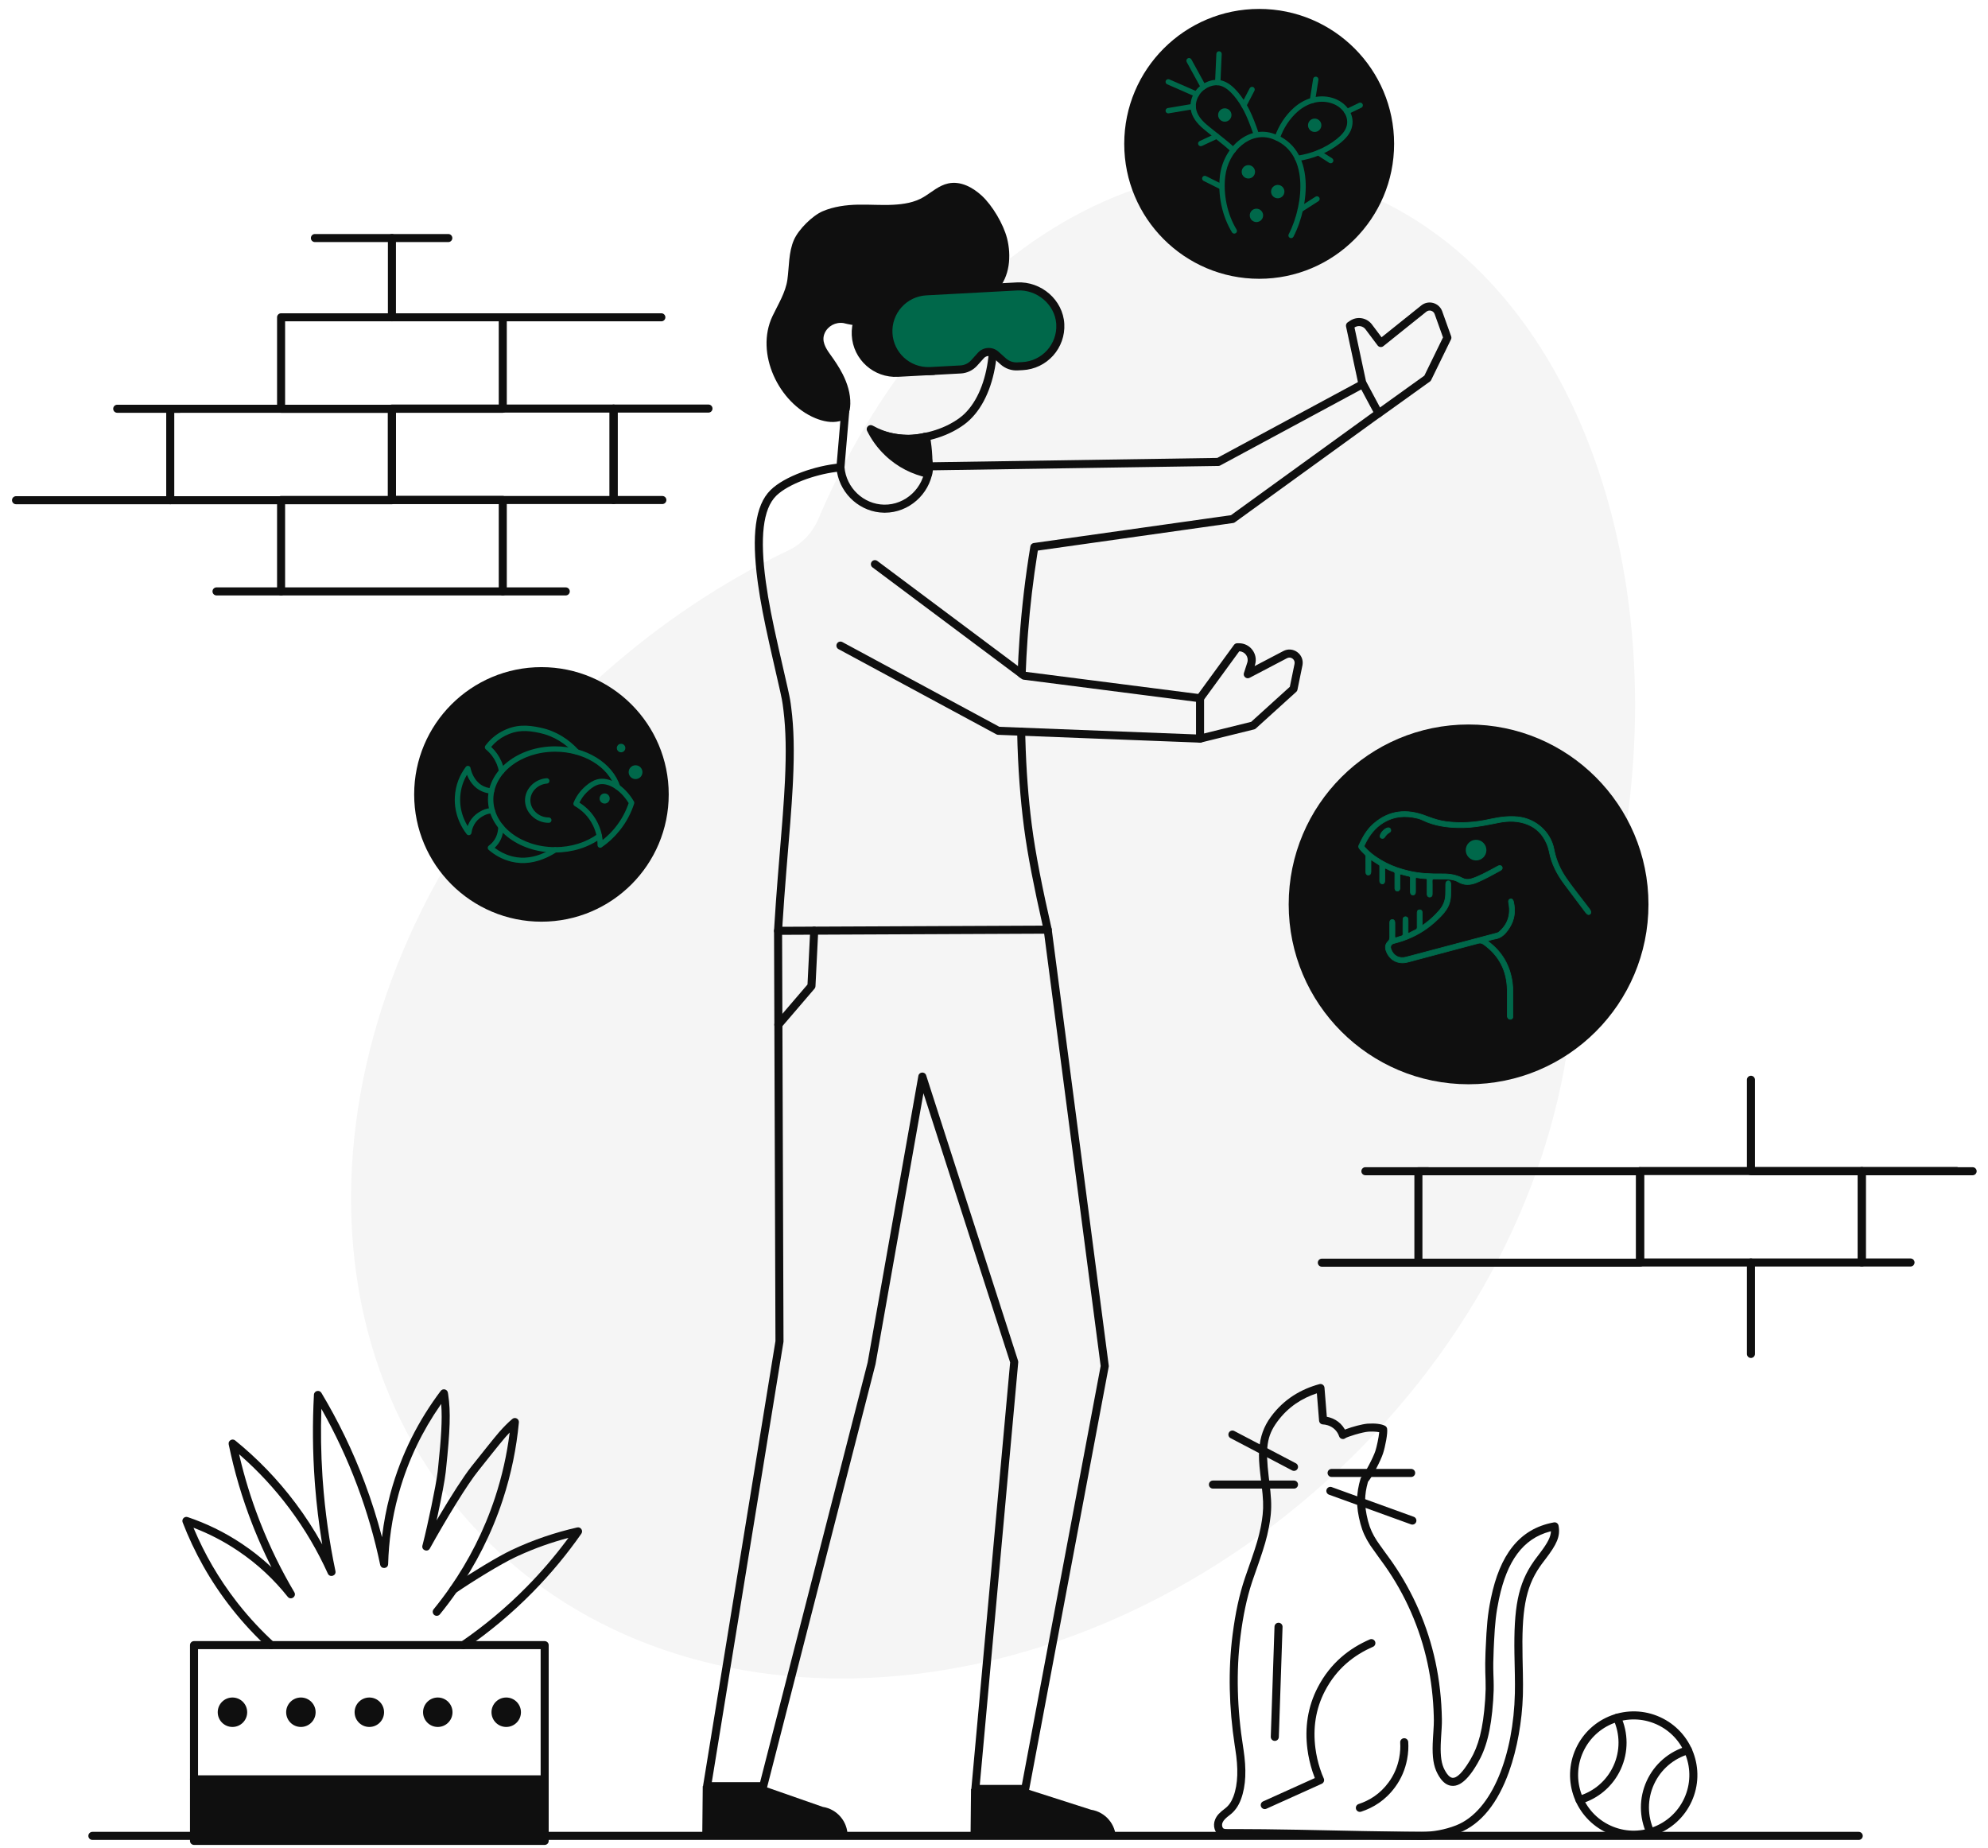<svg viewBox="140.525 109.674 740.95 688.652" xmlns="http://www.w3.org/2000/svg" overflow="visible" xmlns:xlink="http://www.w3.org/1999/xlink" width="740.95px" height="688.652px"><g id="Master/Scenes/Virtual Reality" stroke="none" stroke-width="1" fill="none" fill-rule="evenodd"><g id="Background" transform="translate(271, 173) scale(1 1)" fill="#0f0f0f"><g id="Background/1" stroke="none" stroke-width="1" fill="none" fill-rule="evenodd"><path d="M401.585,21.622 C324.481,-31.529 222.87,16.932 174.633,129.863 L174.597,129.947 C172.327,135.265 168.47,139.362 163.384,141.797 C138.795,153.569 115.027,169.313 93.18,188.984 C-8.188,280.257 -29.867,421.435 44.757,504.314 C119.382,587.193 262.052,580.389 363.421,489.117 C415.428,442.289 446.46,382.325 454.271,323.837 C454.585,321.484 455.157,319.254 455.993,317.194 C501.368,205.349 477.522,73.968 401.585,21.622" id="Fill-3" fill-opacity=".04" fill="#0f0f0f"/></g></g><g id="Group-148" transform="translate(146, 113)"><path d="M376.985,663.447 L401.163,671.198 C406.491,672.028 410.42,676.616 410.42,682.008 L356.253,682.008 L356.435,663.461 L376.985,663.447 Z" id="Fill-3" fill="#0f0f0f"/><path d="M278.999,662.384 L301.177,670.135 C306.504,670.965 310.433,675.553 310.433,680.945 L256.266,680.945 L256.449,662.398 L278.999,662.384 Z" id="Fill-5" fill="#0f0f0f"/><path d="M319.414,206.05 C319.88,205.425 320.741,205.268 321.393,205.666 L321.513,205.747 L376.799,247.078 L441.984,255.438 C442.685,255.528 443.222,256.094 443.286,256.786 L443.293,256.926 L443.293,271.971 C443.293,272.775 442.662,273.427 441.875,273.469 L441.735,273.47 L366.539,270.555 C366.356,270.548 366.176,270.507 366.008,270.436 L365.884,270.376 L307.054,238.624 C306.325,238.231 306.053,237.321 306.447,236.592 C306.817,235.906 307.645,235.624 308.349,235.922 L308.479,235.984 L367.002,267.57 L440.292,270.412 L440.292,258.245 L376.025,250.004 C375.82,249.978 375.623,249.909 375.446,249.804 L375.318,249.717 L319.717,208.149 C319.053,207.653 318.917,206.713 319.414,206.05 Z" id="Stroke-7" fill="#0f0f0f" fill-rule="nonzero"/><path d="M289.077,303.232 L287.603,321.352 C287.01,328.709 286.57,334.695 286.203,340.61 L286.111,342.103 L383.142,341.678 L383.044,341.244 C379.993,327.748 377.563,315.549 376.238,305.496 L376.13,304.664 C374.847,294.641 373.913,283.382 373.626,269.418 C373.609,268.59 374.266,267.905 375.094,267.888 C375.923,267.87 376.608,268.528 376.625,269.356 L376.677,271.578 C377.002,284.039 377.853,294.294 379.004,303.477 L379.106,304.284 C380.459,314.918 383.125,328.156 386.483,342.836 C386.687,343.73 386.05,344.585 385.156,344.664 L385.027,344.67 L284.527,345.11 C283.662,345.114 282.973,344.387 283.023,343.523 L283.161,341.2 C283.491,335.783 283.88,330.358 284.388,323.93 L286.086,303 L286.32,299.907 C286.652,295.426 286.894,291.624 287.066,288.079 L287.094,287.49 C287.582,277.068 287.44,268.803 286.536,261.466 L286.233,259.139 C285.919,256.914 285.468,254.976 282.156,240.544 L281.297,236.738 C279.227,227.471 277.954,220.913 277.03,214.279 L276.858,213.01 C274.68,196.429 275.867,185.062 281.738,179.313 C286.913,174.221 298.413,170.176 307.64,169.391 C308.466,169.32 309.193,169.934 309.262,170.76 C309.91,178.497 316.378,184.643 324.047,184.769 C332.03,184.906 338.878,178.472 339.358,170.399 C339.402,169.662 339.974,169.073 340.695,168.997 L340.832,168.988 L448.217,167.35 L501.783,138.478 C502.47,138.107 503.319,138.329 503.743,138.966 L503.817,139.091 L509.658,150.008 C509.988,150.625 509.845,151.381 509.331,151.837 L509.215,151.93 L454.783,191.342 C454.625,191.457 454.446,191.539 454.257,191.585 L454.113,191.612 L381.339,201.888 L381.176,202.897 C379.617,212.688 378.436,222.62 377.662,232.732 L377.502,234.902 C377.193,239.23 376.963,243.573 376.807,247.912 C376.778,248.74 376.083,249.387 375.255,249.357 C374.427,249.328 373.78,248.632 373.809,247.805 C373.966,243.431 374.198,239.052 374.51,234.69 C375.334,223.01 376.698,211.57 378.555,200.313 C378.654,199.712 379.105,199.236 379.689,199.098 L379.826,199.072 L453.326,188.693 L506.394,150.268 L501.881,141.832 L449.319,170.165 C449.15,170.256 448.964,170.314 448.774,170.335 L448.63,170.344 L342.215,171.968 L342.179,172.223 C340.849,180.995 333.232,187.757 324.327,187.772 L323.997,187.769 C315.333,187.626 307.985,181.131 306.487,172.662 L306.464,172.527 L306.021,172.583 C297.938,173.641 288.477,177.119 284.092,181.212 L283.84,181.454 C278.815,186.374 277.749,197.223 279.914,213.231 L280.001,213.865 C280.984,220.921 282.375,227.923 284.729,238.327 L288.1,253.102 C289.096,257.568 289.116,258.019 289.424,260.394 C290.432,268.101 290.601,276.72 290.091,287.63 L289.97,290.033 C289.762,293.905 289.472,298.138 289.077,303.232 Z" id="Stroke-9" fill="#0f0f0f" fill-rule="nonzero"/><path d="M456.334,236.428 C460.479,236.428 463.444,240.395 462.322,244.343 L462.256,244.558 L462.132,244.942 L472.826,239.337 C476.451,237.438 480.646,240.517 479.99,244.499 L479.953,244.699 L478.106,253.739 C478.053,254 477.932,254.24 477.756,254.437 L477.644,254.55 L462.584,268.194 C462.437,268.328 462.265,268.43 462.079,268.496 L461.936,268.539 L442.152,273.428 C441.348,273.627 440.535,273.136 440.336,272.331 C440.149,271.575 440.573,270.81 441.294,270.557 L441.433,270.515 L460.848,265.717 L475.264,252.656 L477.014,244.098 C477.331,242.547 475.764,241.314 474.35,241.931 L474.218,241.994 L460.278,249.302 C459.128,249.905 457.832,248.866 458.118,247.641 L458.154,247.514 L459.401,243.638 C460.053,241.615 458.604,239.546 456.514,239.432 L456.412,239.429 L443.004,257.81 C442.545,258.44 441.687,258.607 441.029,258.217 L440.909,258.137 C440.279,257.678 440.112,256.82 440.501,256.162 L440.581,256.042 L454.44,237.044 C454.691,236.7 455.074,236.48 455.493,236.436 L455.652,236.428 L456.334,236.428 Z" id="Stroke-11" fill="#0f0f0f" fill-rule="nonzero"/><path d="M524.258,110.515 C526.87,108.421 530.742,109.456 531.983,112.523 L532.059,112.721 L535.39,122.022 C535.509,122.356 535.507,122.718 535.385,123.047 L535.326,123.186 L527.929,138.337 C527.842,138.516 527.72,138.675 527.572,138.805 L527.455,138.898 L509.079,152.083 C508.406,152.566 507.469,152.412 506.986,151.739 C506.532,151.105 506.641,150.238 507.217,149.735 L507.33,149.645 L525.398,136.681 L532.352,122.438 L529.235,113.732 C528.794,112.5 527.31,112.04 526.254,112.766 L526.134,112.855 L510.116,125.697 C509.494,126.196 508.599,126.117 508.072,125.541 L507.978,125.427 L503.471,119.419 C502.546,118.187 500.853,117.854 499.538,118.617 L499.356,118.731 L503.83,139.633 C503.993,140.396 503.545,141.147 502.817,141.377 L502.677,141.414 C501.914,141.577 501.163,141.129 500.933,140.401 L500.896,140.261 L496.21,118.362 C496.091,117.807 496.297,117.236 496.731,116.884 L496.845,116.8 L497.712,116.222 C500.301,114.495 503.764,115.031 505.716,117.421 L505.871,117.619 L509.448,122.387 L524.258,110.515 Z" id="Stroke-13" fill="#0f0f0f" fill-rule="nonzero"/><path d="M384.82,341.683 C385.593,341.582 386.305,342.089 386.476,342.833 L386.502,342.976 L407.764,505.64 C407.776,505.744 407.78,505.85 407.771,505.955 L407.75,506.111 L378.1,663.724 C377.976,664.386 377.428,664.878 376.769,664.94 L376.626,664.947 L358.058,664.947 C357.223,664.947 356.558,664.267 356.558,663.449 L356.564,663.311 L371.015,504.467 L338.71,404.145 L320.849,505.072 L320.825,505.183 L280.44,662.789 C280.282,663.409 279.75,663.854 279.123,663.911 L278.987,663.917 L258.063,663.917 C257.185,663.917 256.505,663.169 256.567,662.312 L256.583,662.176 L283.547,496.509 L283.019,343.616 C283.017,342.837 283.609,342.194 284.37,342.118 L284.514,342.111 C285.294,342.108 285.937,342.701 286.012,343.461 L286.019,343.606 L286.547,496.626 L286.543,496.749 L286.528,496.872 L259.826,660.917 L277.823,660.917 L317.905,504.493 L336.809,397.673 C337.073,396.182 339.098,395.996 339.662,397.335 L339.714,397.474 L373.965,503.839 C374.011,503.983 374.036,504.133 374.037,504.284 L374.031,504.435 L359.701,661.947 L375.382,661.947 L404.757,505.793 L383.527,343.365 C383.426,342.591 383.933,341.879 384.677,341.708 L384.82,341.683 Z" id="Stroke-15" fill="#0f0f0f" fill-rule="nonzero"/><path d="M338.679,158.118 C339.447,157.983 340.181,158.458 340.384,159.195 L340.416,159.336 L342.328,170.229 C342.471,171.045 341.926,171.822 341.11,171.966 C340.342,172.1 339.608,171.625 339.405,170.889 L339.373,170.747 L337.461,159.854 C337.318,159.038 337.863,158.261 338.679,158.118 Z" id="Stroke-17" fill="#0f0f0f" fill-rule="nonzero"/><path d="M309.811,146.946 C310.588,147.012 311.176,147.66 311.184,148.424 L311.178,148.568 L309.261,171.014 C309.191,171.84 308.465,172.452 307.639,172.381 C306.862,172.315 306.274,171.667 306.267,170.903 L306.272,170.759 L308.189,148.313 C308.256,147.536 308.903,146.948 309.667,146.94 L309.811,146.946 Z" id="Stroke-19" fill="#0f0f0f" fill-rule="nonzero"/><path d="M361.671,103.46 C362.465,103.223 363.301,103.674 363.538,104.468 C369.458,124.294 365.589,146.313 353.909,154.889 C352.566,155.876 351.14,156.752 349.642,157.525 C346.075,159.366 342.268,160.549 338.463,161.211 C337.132,161.442 335.894,161.592 334.778,161.677 L334.353,161.707 C333.89,161.736 333.543,161.747 333.325,161.748 C328.101,161.761 323.502,160.628 319.35,158.806 C318.591,158.473 318.246,157.588 318.579,156.83 C318.911,156.071 319.796,155.726 320.555,156.059 C324.187,157.652 328.188,158.669 332.699,158.743 L333.317,158.748 C333.526,158.747 333.948,158.731 334.551,158.686 C335.573,158.608 336.716,158.469 337.95,158.255 C341.473,157.642 344.994,156.548 348.266,154.86 C349.628,154.157 350.92,153.362 352.134,152.471 C362.619,144.772 366.259,124.063 360.663,105.327 C360.426,104.533 360.877,103.697 361.671,103.46 Z" id="Stroke-21" fill="#0f0f0f" fill-rule="nonzero"/><path d="M308.929,117.093 C312.179,117.908 318.727,119.484 323.509,114.702 C326.669,111.541 328.652,106.646 332.197,105.722 C336.971,104.477 339.45,108.166 345.642,109.686 C351.666,111.163 360.765,110.48 366.156,104.86 C370.945,99.865 371.511,91.898 369.854,85.466 C368.494,80.188 364.399,73.233 360.379,69.552 C357.063,66.516 352.561,64.045 347.93,65.045 C344.459,65.794 341.789,68.286 338.835,70.078 C335.38,72.175 331.35,72.788 327.357,72.996 C323.031,73.221 318.696,72.864 314.366,72.952 C309.857,73.045 305.296,73.642 301.149,75.412 C297.346,77.037 292.192,82.13 290.462,86.029 C288.4,90.675 288.677,96.062 287.992,100.925 C287.317,105.728 284.523,110.129 282.438,114.508 C275.855,128.342 284.774,146.912 298.411,152.533 C301.191,153.68 304.382,154.385 307.364,153.67 C310.465,152.926 311.377,150.153 311.447,147.211 C311.537,143.36 310.351,139.565 308.605,136.131 C307.271,133.508 305.614,131.07 303.895,128.687 C302.242,126.397 300.614,123.748 301.893,120.846 C303.06,118.2 305.957,116.631 308.929,117.093" id="Fill-23" fill="#0f0f0f"/><path d="M298.067,342.047 C298.845,342.086 299.456,342.712 299.49,343.476 L299.49,343.62 L298.459,364.283 C298.445,364.56 298.355,364.826 298.2,365.053 L298.1,365.185 L285.767,379.576 C285.228,380.205 284.281,380.278 283.652,379.739 C283.062,379.233 282.961,378.369 283.395,377.745 L283.489,377.624 L295.488,363.621 L296.494,343.471 C296.533,342.692 297.159,342.082 297.922,342.047 L298.067,342.047 Z" id="Stroke-25" fill="#0f0f0f" fill-rule="nonzero"/><path d="M486.284,512.569 C479.553,514.412 473.114,518.028 468.148,524.808 C465.526,528.388 464.204,532.236 463.86,536.656 L463.821,537.212 C463.658,539.781 463.785,542.034 464.258,546.15 L464.73,550.077 C465.342,555.278 465.469,557.981 465.132,561.201 C464.992,562.533 464.788,563.896 464.521,565.304 L464.343,566.207 C463.654,569.58 462.762,572.587 460.983,577.755 L458.825,583.943 C458.727,584.227 458.633,584.503 458.537,584.784 C456.4,591.07 454.935,598.022 453.916,605.999 C452.23,619.191 452.56,633.028 454.732,647.321 L454.929,648.583 C456.065,655.713 455.985,661.551 454.239,666.256 C453.515,668.206 452.487,669.691 451.127,670.72 C449.067,672.279 448.068,673.277 447.411,674.851 C446.46,677.13 447.204,679.985 449.41,680.986 C450.127,681.31 450.716,681.392 451.753,681.4 L457.015,681.402 C464.615,681.423 472.505,681.535 483.545,681.754 L505.938,682.207 C513.301,682.343 518.411,682.408 524.297,682.444 C528.95,682.471 533.882,681.546 538.266,679.837 C546.653,676.566 552.832,668.525 556.935,657.097 C560.055,648.409 561.809,638.059 562.11,628.79 L562.135,627.867 C562.185,625.587 562.182,623.642 562.122,620.426 L561.995,614.454 C561.647,597.415 562.923,588.62 568.447,580.61 L569.184,579.575 C569.425,579.247 569.734,578.84 570.31,578.082 L570.621,577.673 C574.737,572.264 576.159,569.322 575.415,565.306 C575.265,564.493 574.485,563.955 573.672,564.103 C560.613,566.477 553.514,576.408 550.22,592.341 L550.064,593.111 C548.977,598.554 548.635,602.477 548.244,611.267 L548.176,612.929 C548.072,615.725 548.061,617.74 548.116,619.996 L548.209,622.935 C548.283,625.251 548.263,627.036 548.088,629.75 L548.051,630.305 C547.293,641.321 545.497,647.526 542.611,652.417 L542.238,653.041 C539.76,657.122 537.524,659.567 535.769,659.289 C535.165,659.193 534.519,658.695 533.888,657.855 C533.552,657.407 533.314,657.01 532.96,656.357 C531.783,654.187 531.381,651.296 531.495,647.132 L531.535,646.028 C531.557,645.531 531.585,645.014 531.625,644.369 L531.85,640.763 C531.931,639.32 531.951,638.49 531.935,637.497 C531.816,630.152 531.012,622.942 529.515,615.98 C526.674,602.77 521.232,590.209 513.541,579.108 L512.863,578.143 C512.025,576.984 508.501,572.171 507.661,570.874 C506.143,568.531 505.177,566.448 504.479,563.844 L504.334,563.288 C502.931,557.782 503.046,553.754 504.355,549.103 L504.394,548.964 L504.461,548.885 C506.092,546.908 509.086,541.203 510.004,538.382 C510.796,535.944 511.83,530.786 511.508,529.139 C511.42,528.687 511.128,528.3 510.717,528.091 C509.334,527.386 507.007,527.123 504.318,527.297 L504.109,527.314 C502.182,527.489 498.567,528.446 496.19,529.351 L495.789,529.508 L495.658,529.274 C495.264,528.603 494.771,527.957 494.157,527.351 C493.04,526.249 491.733,525.506 490.325,525.059 L489.973,524.953 C489.742,524.888 489.517,524.833 489.297,524.787 L489.05,524.739 L488.175,513.895 C488.1,512.958 487.191,512.321 486.284,512.569 Z M485.334,515.986 L486.159,526.205 C486.22,526.955 486.826,527.544 487.578,527.582 C488.141,527.611 488.741,527.703 489.417,527.918 C490.396,528.229 491.29,528.737 492.049,529.486 C492.825,530.252 493.322,531.119 493.63,532.019 C493.977,533.033 495.245,533.366 496.046,532.654 C496.206,532.511 497.782,531.909 499.584,531.378 C501.585,530.788 503.538,530.354 504.512,530.291 L504.823,530.273 C506.266,530.2 507.537,530.28 508.431,530.467 L508.566,530.497 L508.553,530.659 C508.388,532.44 507.658,535.895 507.152,537.454 C506.32,540.008 503.251,545.796 502.107,547.032 L502.018,547.122 C501.827,547.304 501.687,547.532 501.613,547.785 C499.98,553.305 499.828,558.086 501.581,564.621 C502.365,567.544 503.462,569.91 505.143,572.505 L505.411,572.906 C506.706,574.81 510.251,579.642 510.563,580.083 C518.299,591.039 523.762,603.495 526.582,616.61 C527.952,622.98 528.725,629.569 528.908,636.285 L528.939,637.847 C528.947,638.891 528.904,639.873 528.772,641.959 L528.613,644.472 C528.565,645.273 528.535,645.89 528.511,646.557 C528.336,651.467 528.782,654.946 530.323,657.787 C530.742,658.561 531.041,659.059 531.489,659.656 C532.543,661.06 533.777,662.011 535.3,662.252 C537.545,662.608 539.647,661.329 541.712,658.971 C542.987,657.514 543.924,656.097 545.195,653.941 C548.328,648.631 550.255,641.974 551.044,630.511 C551.246,627.57 551.285,625.657 551.221,623.314 L551.138,620.771 C551.048,617.777 551.062,615.424 551.241,611.401 L551.374,608.571 C551.73,601.496 552.118,597.981 553.158,592.949 L553.265,592.439 C556.198,578.724 562.011,570.176 572.26,567.486 L572.582,567.403 L572.58,567.46 C572.475,569.579 571.314,571.731 568.762,575.154 L566.698,577.891 C566.537,578.111 566.398,578.306 566.219,578.56 C560.177,587.124 558.705,596.16 558.971,613.157 L559.129,620.839 C559.179,623.679 559.183,625.499 559.141,627.534 L559.136,627.801 C558.639,650.225 550.936,671.677 537.176,677.042 C533.143,678.615 528.587,679.469 524.315,679.445 L518.587,679.397 C514.113,679.35 509.493,679.276 503.26,679.156 L478.2,678.652 C468.873,678.482 461.832,678.402 454.796,678.398 L452.014,678.4 C451.229,678.402 450.901,678.368 450.649,678.254 C450.083,677.997 449.801,676.915 450.179,676.007 C450.566,675.082 451.288,674.36 452.937,673.112 C454.784,671.715 456.139,669.757 457.051,667.3 C458.957,662.163 459.095,656.075 457.995,648.778 L457.892,648.111 C455.587,633.641 455.194,619.663 456.892,606.379 C457.845,598.911 459.195,592.389 461.123,586.513 L461.519,585.335 L463.671,579.164 C465.757,573.127 466.7,569.902 467.468,565.864 C467.75,564.376 467.967,562.932 468.116,561.514 L468.179,560.865 C468.482,557.438 468.286,554.448 467.589,548.723 L467.394,547.113 C466.142,536.485 466.604,531.994 470.568,526.58 C474.636,521.026 479.833,517.797 485.334,515.986 Z" id="Stroke-49" fill="#0f0f0f" fill-rule="nonzero"/><path d="M505.054,607.722 C505.814,607.392 506.697,607.74 507.027,608.5 C507.357,609.26 507.008,610.144 506.248,610.473 C499.248,613.512 492.739,618.529 488.371,626.894 C484.828,633.677 483.845,640.92 484.79,648.233 C485.136,650.91 485.724,653.444 486.476,655.786 C486.977,657.344 487.456,658.552 487.902,659.528 C488.248,660.284 487.913,661.177 487.155,661.519 L466.532,670.823 C465.777,671.163 464.888,670.827 464.548,670.072 C464.207,669.317 464.543,668.429 465.298,668.088 L484.581,659.388 L484.485,659.147 C484.25,658.547 484.01,657.886 483.767,657.152 L483.62,656.703 C482.815,654.195 482.185,651.485 481.815,648.618 C480.796,640.732 481.861,632.876 485.711,625.505 C490.452,616.426 497.482,611.009 505.054,607.722 Z" id="Stroke-51" fill="#0f0f0f" fill-rule="nonzero"/><path d="M471.096,601.506 C471.876,601.532 472.496,602.148 472.543,602.911 L472.545,603.055 L471.158,644.094 C471.13,644.922 470.436,645.571 469.608,645.543 C468.829,645.517 468.208,644.9 468.161,644.138 L468.159,643.993 L469.546,602.954 C469.574,602.126 470.268,601.478 471.096,601.506 Z" id="Stroke-53" fill="#0f0f0f" fill-rule="nonzero"/><path d="M452.531,530.667 C452.893,529.976 453.717,529.685 454.425,529.974 L454.556,530.035 L477.511,542.073 C478.244,542.458 478.527,543.364 478.143,544.098 C477.78,544.788 476.956,545.08 476.249,544.791 L476.117,544.73 L453.162,532.692 C452.429,532.307 452.146,531.4 452.531,530.667 Z" id="Stroke-55" fill="#0f0f0f" fill-rule="nonzero"/><path d="M476.814,548.502 C477.643,548.502 478.314,549.173 478.314,550.002 C478.314,550.781 477.719,551.422 476.959,551.495 L476.814,551.502 L446.597,551.502 C445.769,551.502 445.097,550.83 445.097,550.002 C445.097,549.222 445.692,548.581 446.453,548.509 L446.597,548.502 L476.814,548.502 Z" id="Stroke-57" fill="#0f0f0f" fill-rule="nonzero"/><path d="M520.476,544.17 C521.304,544.17 521.976,544.841 521.976,545.67 C521.976,546.449 521.381,547.09 520.62,547.163 L520.476,547.17 L490.826,547.17 C489.997,547.17 489.326,546.498 489.326,545.67 C489.326,544.89 489.921,544.249 490.681,544.177 L490.826,544.17 L520.476,544.17 Z" id="Stroke-59" fill="#0f0f0f" fill-rule="nonzero"/><path d="M488.958,551.848 C489.224,551.114 490.001,550.714 490.741,550.905 L490.879,550.948 L521.444,562.014 C522.223,562.296 522.626,563.156 522.344,563.935 C522.079,564.668 521.301,565.068 520.561,564.877 L520.423,564.835 L489.858,553.769 C489.079,553.487 488.676,552.627 488.958,551.848 Z" id="Stroke-61" fill="#0f0f0f" fill-rule="nonzero"/><path d="M517.799,644.544 C518.626,644.492 519.338,645.12 519.39,645.947 C519.513,647.901 519.431,650.02 518.958,652.479 C518.261,656.104 516.826,659.601 514.473,662.797 C510.875,667.684 506.43,670.413 501.835,671.927 C501.049,672.187 500.201,671.759 499.941,670.972 C499.682,670.185 500.11,669.337 500.896,669.078 C504.951,667.742 508.886,665.326 512.057,661.018 C514.13,658.203 515.396,655.119 516.012,651.913 C516.432,649.731 516.504,647.856 516.396,646.135 C516.344,645.308 516.972,644.596 517.799,644.544 Z" id="Stroke-63" fill="#0f0f0f" fill-rule="nonzero"/><path d="M687.296,679.444 C688.124,679.444 688.796,680.116 688.796,680.944 C688.796,681.724 688.201,682.365 687.44,682.437 L687.296,682.444 L28.958,682.444 C28.129,682.444 27.458,681.773 27.458,680.944 C27.458,680.164 28.053,679.524 28.813,679.451 L28.958,679.444 L687.296,679.444 Z" id="Stroke-65" fill="#0f0f0f" fill-rule="nonzero"/><path d="M140.601,147.527 L57.976,147.527 C57.148,147.527 56.476,148.199 56.476,149.027 L56.476,183.115 C56.476,183.943 57.148,184.615 57.976,184.615 L140.601,184.615 C141.429,184.615 142.101,183.943 142.101,183.115 L142.101,149.027 C142.101,148.199 141.429,147.527 140.601,147.527 Z M139.101,150.527 L139.101,181.615 L59.476,181.615 L59.476,150.527 L139.101,150.527 Z" id="Stroke-76" fill="#0f0f0f" fill-rule="nonzero"/><path d="M223.226,147.454 L140.601,147.454 C139.773,147.454 139.101,148.126 139.101,148.954 L139.101,183.042 C139.101,183.87 139.773,184.542 140.601,184.542 L223.226,184.542 C224.054,184.542 224.726,183.87 224.726,183.042 L224.726,148.954 C224.726,148.126 224.054,147.454 223.226,147.454 Z M221.726,150.453 L221.726,181.541 L142.101,181.541 L142.101,150.453 L221.726,150.453 Z" id="Stroke-77" fill="#0f0f0f" fill-rule="nonzero"/><path d="M258.583,147.454 C259.411,147.454 260.083,148.125 260.083,148.954 C260.083,149.733 259.488,150.374 258.727,150.447 L258.583,150.454 L224.726,150.453 L224.726,181.541 L241.395,181.542 C242.174,181.542 242.815,182.137 242.888,182.897 L242.895,183.042 C242.895,183.821 242.3,184.462 241.539,184.535 L241.395,184.542 L223.227,184.542 C222.447,184.542 221.806,183.947 221.734,183.186 L221.727,183.042 L221.727,148.954 C221.727,148.174 222.322,147.533 223.082,147.461 L223.227,147.454 L258.583,147.454 Z" id="Stroke-78" fill="#0f0f0f" fill-rule="nonzero"/><path d="M181.914,181.515 L99.289,181.515 C98.461,181.515 97.789,182.187 97.789,183.015 L97.789,217.103 C97.789,217.931 98.461,218.603 99.289,218.603 L181.914,218.603 C182.742,218.603 183.414,217.931 183.414,217.103 L183.414,183.015 C183.414,182.187 182.742,181.515 181.914,181.515 Z M180.414,184.514 L180.414,215.602 L100.788,215.602 L100.788,184.514 L180.414,184.514 Z" id="Stroke-79" fill="#0f0f0f" fill-rule="nonzero"/><path d="M181.914,113.439 L99.289,113.439 C98.461,113.439 97.789,114.111 97.789,114.939 L97.789,149.027 C97.789,149.855 98.461,150.527 99.289,150.527 L181.914,150.527 C182.742,150.527 183.414,149.855 183.414,149.027 L183.414,114.939 C183.414,114.111 182.742,113.439 181.914,113.439 Z M180.414,116.438 L180.414,147.526 L100.788,147.526 L100.788,116.438 L180.414,116.438 Z" id="Stroke-80" fill="#0f0f0f" fill-rule="nonzero"/><path d="M57.976,181.615 C58.804,181.615 59.476,182.287 59.476,183.115 C59.476,183.895 58.881,184.536 58.12,184.608 L57.976,184.615 L0.5,184.615 C-0.329,184.615 -1,183.944 -1,183.115 C-1,182.335 -0.405,181.695 0.355,181.622 L0.5,181.615 L57.976,181.615 Z" id="Stroke-81" fill="#0f0f0f" fill-rule="nonzero"/><path d="M61.554,147.527 C62.383,147.527 63.054,148.199 63.054,149.027 C63.054,149.807 62.46,150.448 61.699,150.52 L61.554,150.527 L38.219,150.527 C37.391,150.527 36.719,149.856 36.719,149.027 C36.719,148.247 37.314,147.607 38.075,147.534 L38.219,147.527 L61.554,147.527 Z" id="Stroke-82" fill="#0f0f0f" fill-rule="nonzero"/><path d="M140.601,83.899 C141.381,83.899 142.022,84.494 142.094,85.255 L142.101,85.399 L142.101,114.939 C142.101,115.768 141.43,116.439 140.601,116.439 C139.822,116.439 139.181,115.844 139.108,115.084 L139.101,114.939 L139.101,85.399 C139.101,84.571 139.773,83.899 140.601,83.899 Z" id="Stroke-83" fill="#0f0f0f" fill-rule="nonzero"/><path d="M161.612,83.899 C162.44,83.899 163.112,84.571 163.112,85.399 C163.112,86.179 162.517,86.82 161.756,86.892 L161.612,86.899 L111.894,86.899 C111.065,86.899 110.394,86.228 110.394,85.399 C110.394,84.62 110.989,83.979 111.749,83.906 L111.894,83.899 L161.612,83.899 Z" id="Stroke-84" fill="#0f0f0f" fill-rule="nonzero"/><path d="M241.018,113.439 C241.846,113.439 242.518,114.111 242.518,114.939 C242.518,115.719 241.923,116.36 241.162,116.432 L241.018,116.439 L181.914,116.439 C181.085,116.439 180.414,115.768 180.414,114.939 C180.414,114.16 181.009,113.519 181.769,113.446 L181.914,113.439 L241.018,113.439 Z" id="Stroke-85" fill="#0f0f0f" fill-rule="nonzero"/><path d="M99.288,215.603 C100.117,215.603 100.788,216.275 100.788,217.103 C100.788,217.883 100.193,218.524 99.433,218.596 L99.288,218.603 L75.223,218.603 C74.395,218.603 73.723,217.932 73.723,217.103 C73.723,216.324 74.318,215.683 75.079,215.61 L75.223,215.603 L99.288,215.603 Z" id="Stroke-86" fill="#0f0f0f" fill-rule="nonzero"/><path d="M205.386,215.603 C206.214,215.603 206.886,216.275 206.886,217.103 C206.886,217.883 206.291,218.524 205.53,218.596 L205.386,218.603 L181.914,218.603 C181.085,218.603 180.414,217.932 180.414,217.103 C180.414,216.324 181.009,215.683 181.769,215.61 L181.914,215.603 L205.386,215.603 Z" id="Stroke-87" fill="#0f0f0f" fill-rule="nonzero"/><path d="M605.805,431.716 L523.18,431.716 C522.352,431.716 521.68,432.388 521.68,433.216 L521.68,467.304 C521.68,468.132 522.352,468.804 523.18,468.804 L605.805,468.804 C606.633,468.804 607.305,468.132 607.305,467.304 L607.305,433.216 C607.305,432.388 606.633,431.716 605.805,431.716 Z M604.305,434.715 L604.305,465.803 L524.68,465.803 L524.68,434.715 L604.305,434.715 Z" id="Stroke-88" fill="#0f0f0f" fill-rule="nonzero"/><path d="M688.43,431.641 L605.805,431.641 C604.977,431.641 604.305,432.313 604.305,433.141 L604.305,467.229 C604.305,468.057 604.977,468.729 605.805,468.729 L688.43,468.729 C689.258,468.729 689.93,468.057 689.93,467.229 L689.93,433.141 C689.93,432.313 689.258,431.641 688.43,431.641 Z M686.93,434.641 L686.93,465.729 L607.305,465.729 L607.305,434.641 L686.93,434.641 Z" id="Stroke-89" fill="#0f0f0f" fill-rule="nonzero"/><path d="M723.787,431.641 C724.616,431.641 725.287,432.313 725.287,433.141 C725.287,433.921 724.692,434.562 723.932,434.634 L723.787,434.641 L689.93,434.641 L689.93,465.729 L706.599,465.729 C707.379,465.729 708.02,466.324 708.092,467.085 L708.099,467.229 C708.099,468.009 707.504,468.65 706.744,468.722 L706.599,468.729 L688.43,468.729 C687.651,468.729 687.01,468.134 686.937,467.374 L686.93,467.229 L686.93,433.141 C686.93,432.362 687.525,431.721 688.286,431.648 L688.43,431.641 L723.787,431.641 Z" id="Stroke-90" fill="#0f0f0f" fill-rule="nonzero"/><path d="M647.118,465.729 C647.898,465.729 648.538,466.324 648.611,467.085 L648.618,467.229 L648.618,501.317 C648.618,502.146 647.946,502.817 647.118,502.817 C646.338,502.817 645.697,502.222 645.625,501.462 L645.618,501.317 L645.618,467.229 C645.618,466.401 646.289,465.729 647.118,465.729 Z" id="Stroke-91" fill="#0f0f0f" fill-rule="nonzero"/><path d="M647.118,397.628 C647.897,397.628 648.538,398.222 648.611,398.983 L648.618,399.128 L648.617,431.715 L729.744,431.716 C730.523,431.716 731.164,432.31 731.237,433.071 L731.244,433.216 C731.244,433.995 730.649,434.636 729.888,434.709 L729.744,434.716 L647.118,434.716 C646.338,434.716 645.697,434.121 645.625,433.36 L645.618,433.216 L645.618,399.128 C645.618,398.299 646.289,397.628 647.118,397.628 Z" id="Stroke-92" fill="#0f0f0f" fill-rule="nonzero"/><path d="M523.18,465.803 C524.009,465.803 524.68,466.475 524.68,467.303 C524.68,468.083 524.086,468.724 523.325,468.797 L523.18,468.803 L487.19,468.803 C486.362,468.803 485.69,468.132 485.69,467.303 C485.69,466.524 486.285,465.883 487.046,465.81 L487.19,465.803 L523.18,465.803 Z" id="Stroke-93" fill="#0f0f0f" fill-rule="nonzero"/><path d="M526.759,431.716 C527.587,431.716 528.259,432.387 528.259,433.216 C528.259,433.995 527.664,434.636 526.903,434.709 L526.759,434.716 L503.423,434.716 C502.595,434.716 501.923,434.044 501.923,433.216 C501.923,432.436 502.518,431.795 503.279,431.722 L503.423,431.716 L526.759,431.716 Z" id="Stroke-94" fill="#0f0f0f" fill-rule="nonzero"/><path d="M581.854,648.408 C576.407,660.325 581.651,674.402 593.569,679.851 C605.486,685.298 619.563,680.053 625.01,668.136 C630.459,656.219 625.213,642.141 613.296,636.693 C601.379,631.245 587.303,636.49 581.854,648.408 Z M612.049,639.422 C622.459,644.18 627.041,656.479 622.282,666.889 C617.523,677.299 605.226,681.881 594.816,677.122 C584.405,672.363 579.824,660.066 584.582,649.655 C589.292,639.354 601.38,634.759 611.719,639.274 L612.049,639.422 Z" id="Stroke-100" fill="#0f0f0f" fill-rule="nonzero"/><path d="M596.603,635.567 C597.356,635.221 598.246,635.551 598.592,636.304 C601.454,642.534 601.52,649.713 598.614,656.069 C595.708,662.426 590.235,667.074 583.652,668.985 C582.857,669.216 582.025,668.759 581.794,667.963 C581.563,667.167 582.02,666.335 582.816,666.104 C588.569,664.434 593.347,660.376 595.886,654.822 C598.425,649.268 598.367,643.001 595.866,637.556 C595.52,636.803 595.85,635.912 596.603,635.567 Z" id="Stroke-101" fill="#0f0f0f" fill-rule="nonzero"/><path d="M623.222,647.562 C624.018,647.332 624.85,647.789 625.081,648.585 C625.312,649.38 624.854,650.213 624.058,650.444 C618.304,652.114 613.527,656.171 610.989,661.725 C608.45,667.281 608.507,673.549 611.008,678.992 C611.354,679.745 611.024,680.635 610.271,680.981 C609.519,681.327 608.628,680.997 608.282,680.244 C605.421,674.016 605.355,666.837 608.26,660.479 C611.165,654.122 616.638,649.474 623.222,647.562 Z" id="Stroke-102" fill="#0f0f0f" fill-rule="nonzero"/><path d="M514.126,50.292 C514.126,78.067 491.609,100.584 463.834,100.584 C436.058,100.584 413.541,78.067 413.541,50.292 C413.541,22.517 436.058,-0 463.834,-0 C491.609,-0 514.126,22.517 514.126,50.292" id="Fill-103" fill="#0f0f0f"/><path d="M449.21,62.13 C450.5,51.515 459.93,43.106 469.44,46.572 C476.692,49.215 480.521,55.43 481.112,63.822 C481.599,70.733 479.773,78.777 476.615,84.897 C476.362,85.388 475.759,85.581 475.268,85.327 C474.777,85.074 474.584,84.471 474.838,83.98 C477.834,78.175 479.577,70.493 479.117,63.962 C478.578,56.297 475.188,50.795 468.755,48.451 C460.644,45.495 452.347,52.894 451.195,62.371 C450.379,69.095 451.947,76.551 455.408,82.228 C455.696,82.7 455.547,83.315 455.075,83.603 C454.603,83.89 453.988,83.741 453.701,83.269 C450.003,77.205 448.34,69.296 449.21,62.13 Z" id="Stroke-104" fill="#00684a" fill-rule="nonzero"/><path d="M447.285,26.467 C448.438,26.37 449.586,26.529 450.688,26.96 C452.581,27.705 454.231,29.058 455.902,31.024 C459.24,34.965 461.258,39.245 463.776,46.637 C463.954,47.159 463.675,47.728 463.152,47.906 C462.629,48.084 462.061,47.804 461.883,47.282 L461.491,46.145 C459.228,39.669 457.341,35.816 454.377,32.318 C452.901,30.582 451.491,29.425 449.957,28.822 C449.147,28.505 448.305,28.388 447.442,28.46 C446.182,28.553 444.872,29.055 443.606,29.902 C442.707,30.507 441.931,31.334 441.348,32.31 C440.409,33.86 440.032,35.652 440.324,37.276 C440.703,39.348 442.094,41.289 444.344,43.188 L445.524,44.163 C445.935,44.497 446.384,44.857 446.932,45.292 L449.712,47.493 C452.11,49.4 453.42,50.501 454.903,51.88 C455.308,52.256 455.331,52.888 454.955,53.293 C454.579,53.697 453.946,53.721 453.541,53.345 L452.83,52.693 C451.586,51.573 450.305,50.516 448.155,48.81 L444.819,46.164 C444.161,45.636 443.633,45.202 443.056,44.718 C440.483,42.546 438.834,40.245 438.356,37.633 C437.975,35.509 438.455,33.227 439.634,31.279 C440.363,30.058 441.343,29.014 442.492,28.241 C444.031,27.211 445.664,26.586 447.285,26.467 Z" id="Stroke-105" fill="#00684a" fill-rule="nonzero"/><path d="M476.871,36.754 C481.275,32.899 486.929,31.534 492.023,33.465 C496.795,35.288 499.737,39.916 498.263,44.522 C497.606,46.584 496.167,48.308 493.938,50.085 C491.65,51.895 489.07,53.386 486.299,54.516 C483.736,55.563 481.019,56.299 478.252,56.699 C477.706,56.778 477.199,56.399 477.12,55.852 C477.041,55.306 477.42,54.798 477.966,54.719 C480.572,54.343 483.132,53.649 485.544,52.664 C488.143,51.604 490.559,50.207 492.694,48.519 C494.639,46.968 495.845,45.524 496.358,43.913 C497.473,40.429 495.172,36.808 491.312,35.334 C486.957,33.683 482.067,34.864 478.187,38.259 C475.231,40.841 472.844,44.494 471.498,48.434 C471.319,48.956 470.751,49.235 470.228,49.056 C469.705,48.878 469.427,48.309 469.605,47.787 C471.063,43.522 473.644,39.571 476.871,36.754 Z" id="Stroke-106" fill="#00684a" fill-rule="nonzero"/><path d="M442.666,62.759 C442.894,62.3 443.428,62.094 443.899,62.264 L444.007,62.31 L450.429,65.505 C450.923,65.751 451.125,66.351 450.879,66.845 C450.65,67.304 450.116,67.511 449.645,67.341 L449.538,67.295 L443.116,64.1 C442.621,63.854 442.42,63.254 442.666,62.759 Z" id="Stroke-107" fill="#00684a" fill-rule="nonzero"/><path d="M484.843,69.977 C485.309,69.679 485.927,69.815 486.225,70.28 C486.501,70.712 486.404,71.276 486.016,71.593 L485.922,71.661 L479.712,75.635 C479.246,75.933 478.628,75.797 478.33,75.332 C478.054,74.9 478.151,74.336 478.539,74.019 L478.633,73.951 L484.843,69.977 Z" id="Stroke-108" fill="#00684a" fill-rule="nonzero"/><path d="M439.058,35.385 C439.603,35.294 440.118,35.661 440.21,36.205 C440.295,36.711 439.985,37.192 439.504,37.332 L439.39,37.358 L430.111,38.92 C429.566,39.011 429.051,38.644 428.959,38.099 C428.874,37.594 429.184,37.113 429.665,36.973 L429.779,36.947 L439.058,35.385 Z" id="Stroke-109" fill="#00684a" fill-rule="nonzero"/><path d="M429.029,26.777 C429.234,26.307 429.757,26.074 430.236,26.221 L430.346,26.261 L440.889,30.871 C441.395,31.093 441.626,31.682 441.404,32.188 C441.199,32.658 440.676,32.891 440.197,32.744 L440.087,32.704 L429.544,28.094 C429.038,27.872 428.807,27.283 429.029,26.777 Z" id="Stroke-110" fill="#00684a" fill-rule="nonzero"/><path d="M437.216,18.429 C437.666,18.183 438.222,18.318 438.512,18.727 L438.574,18.826 L443.925,28.592 C444.19,29.076 444.013,29.684 443.528,29.949 C443.079,30.196 442.522,30.06 442.233,29.652 L442.171,29.553 L436.82,19.787 C436.555,19.303 436.732,18.695 437.216,18.429 Z" id="Stroke-111" fill="#00684a" fill-rule="nonzero"/><path d="M448.918,15.784 C449.43,15.807 449.835,16.212 449.87,16.711 L449.872,16.828 L449.391,27.504 C449.366,28.056 448.898,28.483 448.347,28.458 C447.834,28.435 447.43,28.03 447.394,27.531 L447.393,27.414 L447.874,16.738 C447.899,16.186 448.366,15.759 448.918,15.784 Z" id="Stroke-112" fill="#00684a" fill-rule="nonzero"/><path d="M453.509,39.536 C453.509,40.911 452.394,42.026 451.017,42.026 C449.642,42.026 448.527,40.911 448.527,39.536 C448.527,38.16 449.642,37.045 451.017,37.045 C452.394,37.045 453.509,38.16 453.509,39.536" id="Fill-113" fill="#00684a"/><path d="M462.298,60.715 C462.298,62.09 461.183,63.205 459.808,63.205 C458.432,63.205 457.317,62.09 457.317,60.715 C457.317,59.339 458.432,58.224 459.808,58.224 C461.183,58.224 462.298,59.339 462.298,60.715" id="Fill-114" fill="#00684a"/><path d="M487.014,43.363 C487.014,44.738 485.899,45.853 484.523,45.853 C483.148,45.853 482.033,44.738 482.033,43.363 C482.033,41.987 483.148,40.872 484.523,40.872 C485.899,40.872 487.014,41.987 487.014,43.363" id="Fill-115" fill="#00684a"/><path d="M473.244,68.088 C473.244,69.464 472.129,70.579 470.754,70.579 C469.378,70.579 468.263,69.464 468.263,68.088 C468.263,66.712 469.378,65.597 470.754,65.597 C472.129,65.597 473.244,66.712 473.244,68.088" id="Fill-116" fill="#00684a"/><path d="M465.305,76.952 C465.305,78.328 464.19,79.443 462.814,79.443 C461.439,79.443 460.324,78.328 460.324,76.952 C460.324,75.577 461.439,74.462 462.814,74.462 C464.19,74.462 465.305,75.577 465.305,76.952" id="Fill-117" fill="#00684a"/><path d="M485.079,53.048 C485.356,52.617 485.91,52.471 486.359,52.691 L486.461,52.749 L491.025,55.686 C491.489,55.985 491.623,56.603 491.325,57.068 C491.047,57.499 490.494,57.646 490.044,57.425 L489.942,57.368 L485.378,54.431 C484.914,54.132 484.78,53.513 485.079,53.048 Z" id="Stroke-118" fill="#00684a" fill-rule="nonzero"/><path d="M485.083,25.261 C485.59,25.341 485.948,25.788 485.927,26.288 L485.916,26.405 L484.68,34.26 C484.594,34.805 484.082,35.178 483.537,35.092 C483.03,35.012 482.672,34.565 482.693,34.065 L482.704,33.949 L483.94,26.094 C484.02,25.587 484.467,25.23 484.967,25.25 L485.083,25.261 Z" id="Stroke-119" fill="#00684a" fill-rule="nonzero"/><path d="M501.053,35.018 C501.55,34.778 502.148,34.987 502.388,35.484 C502.611,35.946 502.446,36.494 502.023,36.762 L501.921,36.819 L496.959,39.211 C496.462,39.451 495.864,39.242 495.624,38.745 C495.402,38.283 495.566,37.734 495.989,37.466 L496.091,37.41 L501.053,35.018 Z" id="Stroke-120" fill="#00684a" fill-rule="nonzero"/><path d="M460.296,29.572 C460.551,29.082 461.155,28.892 461.645,29.147 C462.099,29.384 462.296,29.921 462.118,30.389 L462.07,30.496 L459.006,36.381 C458.751,36.87 458.147,37.061 457.657,36.806 C457.202,36.569 457.005,36.031 457.184,35.563 L457.232,35.457 L460.296,29.572 Z" id="Stroke-121" fill="#00684a" fill-rule="nonzero"/><path d="M447.56,46.494 C448.06,46.26 448.656,46.476 448.89,46.976 C449.107,47.441 448.937,47.987 448.511,48.25 L448.408,48.306 L442.489,51.076 C441.989,51.31 441.393,51.094 441.159,50.594 C440.942,50.13 441.112,49.583 441.538,49.32 L441.641,49.264 L447.56,46.494 Z" id="Stroke-122" fill="#00684a" fill-rule="nonzero"/><path d="M243.764,292.767 C243.764,318.965 222.526,340.204 196.327,340.204 C170.129,340.204 148.89,318.965 148.89,292.767 C148.89,266.569 170.129,245.33 196.327,245.33 C222.526,245.33 243.764,266.569 243.764,292.767" id="Fill-123" fill="#0f0f0f"/><path d="M200.889,312.578 C201.355,312.282 201.973,312.42 202.269,312.887 C202.543,313.32 202.443,313.884 202.054,314.199 L201.929,314.286 C201.827,314.351 201.562,314.52 201.452,314.589 C201.198,314.748 200.948,314.9 200.682,315.055 C199.979,315.466 199.245,315.855 198.457,316.221 C194.216,318.193 189.719,318.964 185.137,317.845 C181.749,317.016 178.977,315.432 176.661,313.432 C176.177,313.014 176.205,312.254 176.718,311.873 C177.856,311.027 178.802,309.965 179.424,308.574 C179.918,307.464 180.206,306.12 180.235,304.797 C180.248,304.245 180.705,303.807 181.257,303.819 C181.809,303.832 182.247,304.289 182.235,304.841 C182.2,306.423 181.855,308.029 181.251,309.388 C180.679,310.667 179.898,311.714 178.974,312.588 L178.888,312.666 L178.992,312.746 C180.749,314.073 182.775,315.134 185.136,315.779 L185.612,315.903 C189.694,316.9 193.751,316.204 197.614,314.407 C198.342,314.069 199.022,313.709 199.672,313.329 L200.035,313.113 L200.529,312.806 L200.889,312.578 Z" id="Stroke-124" fill="#00684a" fill-rule="nonzero"/><path d="M168.115,282.527 C168.616,281.849 169.66,282.064 169.879,282.843 L169.943,283.155 C169.994,283.386 170.082,283.718 170.215,284.122 C170.515,285.028 170.933,285.935 171.487,286.775 C172.91,288.933 174.957,290.286 177.813,290.5 C178.364,290.541 178.777,291.021 178.736,291.572 C178.694,292.122 178.215,292.535 177.664,292.494 C174.147,292.231 171.562,290.523 169.817,287.876 C169.324,287.127 168.924,286.341 168.606,285.546 L168.57,285.451 L168.438,285.677 C167.193,287.848 166.324,290.353 166.087,293.291 L166.055,293.759 C165.886,296.733 166.447,299.522 167.549,302.094 C167.922,302.965 168.32,303.739 168.737,304.441 L168.826,304.586 L168.882,304.432 L169.034,304.059 C169.675,302.548 170.64,301.203 171.995,300.135 C172.606,299.655 173.356,299.158 174.231,298.734 C175.621,298.061 176.974,297.759 178.242,298.006 C178.784,298.112 179.138,298.637 179.032,299.179 C178.934,299.683 178.474,300.024 177.975,299.985 L177.859,299.969 C177.092,299.82 176.139,300.032 175.103,300.534 C174.376,300.886 173.739,301.308 173.232,301.706 C172.16,302.551 171.391,303.623 170.875,304.84 C170.524,305.666 170.342,306.406 170.245,307.104 C170.123,307.98 169.007,308.278 168.465,307.579 C167.465,306.292 166.531,304.8 165.71,302.881 C164.493,300.039 163.87,296.946 164.058,293.645 C164.316,289.117 165.909,285.509 168.115,282.527 Z" id="Stroke-125" fill="#00684a" fill-rule="nonzero"/><path d="M201.424,274.85 C212.902,274.85 222.865,281.006 225.67,289.731 C225.839,290.257 225.55,290.82 225.024,290.989 C224.498,291.158 223.935,290.869 223.766,290.343 C221.247,282.509 212.088,276.85 201.424,276.85 C188.664,276.85 178.402,284.876 178.402,294.636 C178.402,304.398 188.662,312.421 201.424,312.421 C207.425,312.421 213.057,310.638 217.305,307.504 C217.75,307.176 218.376,307.27 218.704,307.715 C219.032,308.159 218.937,308.785 218.493,309.113 C213.894,312.506 207.845,314.421 201.424,314.421 C187.651,314.421 176.402,305.626 176.402,294.636 C176.402,283.648 187.652,274.85 201.424,274.85 Z" id="Stroke-126" fill="#00684a" fill-rule="nonzero"/><path d="M181.895,269.121 C186.654,266.709 190.776,266.734 196.22,267.938 C201.895,269.188 206.541,272.226 210.255,276.27 C210.628,276.677 210.601,277.309 210.195,277.683 C209.788,278.056 209.155,278.03 208.782,277.623 C205.324,273.859 201.019,271.043 195.789,269.891 C190.758,268.778 187.04,268.756 182.799,270.905 C180.792,271.923 179.173,273.255 177.841,274.786 L177.597,275.072 L177.795,275.257 C179.207,276.612 180.437,278.265 181.355,280.332 L181.546,280.781 C181.975,281.826 182.282,282.888 182.481,283.962 C182.581,284.505 182.222,285.026 181.679,285.127 C181.136,285.227 180.614,284.868 180.514,284.325 C180.34,283.384 180.071,282.454 179.696,281.54 C178.713,279.145 177.261,277.356 175.585,275.963 C175.175,275.622 175.104,275.019 175.426,274.593 C177.07,272.411 179.156,270.51 181.895,269.121 Z" id="Stroke-127" fill="#00684a" fill-rule="nonzero"/><path d="M217.066,287.165 C215.637,287.549 214.219,288.422 212.84,289.615 C212.351,290.039 211.895,290.479 211.478,290.919 L211.173,291.248 C211.034,291.401 210.916,291.537 210.818,291.654 C209.693,292.997 208.887,294.404 208.296,295.856 C208.108,296.319 208.29,296.85 208.724,297.1 C211.419,298.651 213.856,300.912 215.527,304.325 C216.748,306.821 217.216,309.277 217.226,311.655 C217.229,312.461 218.134,312.932 218.796,312.473 C221.169,310.826 223.402,308.817 225.419,306.314 C228.032,303.069 229.756,299.666 230.881,296.204 C230.969,295.933 230.937,295.636 230.793,295.39 C227.287,289.403 221.593,285.946 217.066,287.165 Z M228.687,295.777 L228.834,296.015 L228.979,295.586 C227.924,298.831 226.309,302.02 223.862,305.059 L223.454,305.554 C222.221,307.02 220.906,308.298 219.529,309.421 L219.125,309.742 L219.091,309.413 C218.859,307.46 218.311,305.466 217.323,303.446 L217.112,303.026 C215.464,299.85 213.217,297.605 210.714,295.974 L210.492,295.832 L210.667,295.478 C211.114,294.607 211.665,293.758 212.352,292.937 C212.771,292.435 213.385,291.788 214.149,291.128 C215.32,290.114 216.499,289.388 217.586,289.096 C220.955,288.189 225.581,290.88 228.687,295.777 Z" id="Stroke-128" fill="#00684a" fill-rule="nonzero"/><path d="M221.771,294.291 C221.771,295.332 220.927,296.177 219.886,296.177 C218.844,296.177 218,295.332 218,294.291 C218,293.25 218.844,292.405 219.886,292.405 C220.927,292.405 221.771,293.25 221.771,294.291" id="Fill-129" fill="#00684a"/><path d="M198.246,286.732 C198.796,286.689 199.278,287.1 199.321,287.651 C199.364,288.201 198.953,288.683 198.402,288.726 C195.079,288.988 192.425,291.564 192.215,294.574 C191.969,298.121 195.139,301.388 199.063,301.358 C199.616,301.354 200.067,301.798 200.071,302.351 C200.075,302.903 199.631,303.354 199.078,303.358 C194.004,303.397 189.892,299.16 190.22,294.435 C190.5,290.42 193.951,287.07 198.246,286.732 Z" id="Stroke-130" fill="#00684a" fill-rule="nonzero"/><path d="M233.977,284.478 C233.977,285.899 232.824,287.052 231.402,287.052 C229.981,287.052 228.828,285.899 228.828,284.478 C228.828,283.056 229.981,281.903 231.402,281.903 C232.824,281.903 233.977,283.056 233.977,284.478" id="Fill-131" fill="#00684a"/><path d="M227.595,275.484 C227.595,276.36 226.885,277.07 226.008,277.07 C225.132,277.07 224.422,276.36 224.422,275.484 C224.422,274.607 225.132,273.897 226.008,273.897 C226.885,273.897 227.595,274.607 227.595,275.484" id="Fill-132" fill="#00684a"/><path d="M608.928,333.753 C608.928,370.782 578.909,400.8 541.88,400.8 C504.851,400.8 474.833,370.782 474.833,333.753 C474.833,296.724 504.851,266.705 541.88,266.705 C578.909,266.705 608.928,296.724 608.928,333.753" id="Fill-133" fill="#0f0f0f"/><path d="M586.99,335.557 C584.078,331.656 580.966,327.902 578.21,323.885 C575.985,320.646 574.452,317.118 573.705,313.212 C572.458,306.695 566.839,301.798 560.248,301.139 C556.604,300.776 553.074,301.298 549.541,302.082 C544.248,303.255 538.895,303.611 533.506,302.911 C530.915,302.575 528.463,301.75 526.016,300.803 C518.941,298.067 512.264,298.582 506.384,303.793 C503.935,305.962 502.346,308.765 501.016,311.717 C500.822,312.151 500.886,312.563 501.184,312.95 C501.764,313.707 502.405,314.408 503.115,315.038 C503.455,315.341 503.59,315.659 503.584,316.115 C503.561,317.964 503.566,319.815 503.58,321.666 C503.585,322.418 503.931,322.815 504.517,322.813 C505.098,322.81 505.447,322.406 505.483,321.673 C505.496,321.432 505.486,321.188 505.486,320.943 L505.486,317.091 C506.581,317.795 507.552,318.428 508.535,319.046 C508.803,319.214 508.749,319.459 508.749,319.692 C508.753,321.325 508.751,322.955 508.751,324.587 C508.751,324.757 508.735,324.93 508.753,325.099 C508.812,325.675 509.106,326.067 509.706,326.115 C510.238,326.159 510.643,325.702 510.652,325.043 C510.67,323.68 510.683,322.315 510.648,320.952 C510.633,320.334 510.752,320.166 511.344,320.493 C512.133,320.93 512.964,321.288 513.827,321.548 C514.272,321.683 514.424,321.913 514.415,322.384 C514.386,324.014 514.403,325.647 514.404,327.279 C514.404,327.473 514.397,327.668 514.415,327.863 C514.467,328.428 514.779,328.776 515.348,328.786 C515.887,328.793 516.2,328.452 516.281,327.938 C516.329,327.627 516.311,327.307 516.312,326.99 C516.315,325.675 516.33,324.361 516.304,323.046 C516.296,322.56 516.385,322.406 516.908,322.567 C517.765,322.832 518.642,323.05 519.524,323.221 C520.019,323.318 520.213,323.495 520.2,324.026 C520.165,325.61 520.186,327.192 520.189,328.776 C520.189,328.993 520.188,329.216 520.226,329.428 C520.32,329.947 520.627,330.269 521.172,330.257 C521.718,330.245 522.007,329.911 522.077,329.387 C522.105,329.171 522.102,328.95 522.102,328.731 C522.104,327.269 522.113,325.808 522.097,324.348 C522.094,323.935 522.141,323.707 522.654,323.803 C523.731,324.007 524.819,324.142 525.918,324.156 C526.334,324.161 526.437,324.356 526.433,324.747 C526.415,326.354 526.426,327.961 526.426,329.568 C526.426,329.74 526.408,329.911 526.431,330.079 C526.51,330.654 526.807,331.06 527.423,331.031 C528.027,331.002 528.328,330.608 528.329,330.007 C528.334,328.351 528.36,326.695 528.318,325.038 C528.302,324.423 528.488,324.255 529.092,324.276 C530.867,324.339 532.645,324.226 534.421,324.397 C535.645,324.514 536.872,324.712 537.921,325.337 C540.312,326.764 542.679,326.577 545.117,325.524 C548.094,324.24 550.937,322.693 553.764,321.118 C554.397,320.765 554.592,320.221 554.309,319.736 C554.03,319.252 553.461,319.125 552.831,319.469 C550.266,320.865 547.719,322.298 545.03,323.449 C544.338,323.743 543.626,324.002 542.906,324.221 C541.77,324.567 540.651,324.524 539.575,323.962 C537.247,322.75 534.735,322.36 532.151,322.392 C528.004,322.447 523.876,322.298 519.812,321.365 C516.791,320.668 513.855,319.707 511.095,318.281 C508.207,316.789 505.534,314.993 503.308,312.582 C502.977,312.224 502.945,311.959 503.158,311.514 C504.751,308.175 506.892,305.289 510.078,303.317 C514.084,300.837 518.394,300.572 522.885,301.673 C524.275,302.014 525.492,302.738 526.811,303.231 C531.03,304.805 535.413,305.219 539.878,305.147 C544.311,305.075 548.616,304.183 552.935,303.303 C556.611,302.553 560.294,302.531 563.856,303.952 C567.219,305.291 569.515,307.731 570.973,311.007 C571.451,312.079 571.776,313.195 572.004,314.346 C572.879,318.786 574.943,322.666 577.632,326.252 C580.245,329.74 582.859,333.226 585.476,336.711 C586.111,337.557 586.649,337.767 587.136,337.373 C587.619,336.981 587.559,336.318 586.99,335.557" id="Fill-134" fill="#00684a"/><path d="M506.301,303.699 C504.105,305.644 502.499,308.122 500.902,311.666 C500.691,312.137 500.756,312.6 501.085,313.027 C501.683,313.806 502.331,314.509 503.032,315.132 C503.342,315.407 503.464,315.69 503.459,316.113 L503.447,317.494 C503.44,318.747 503.443,320.088 503.455,321.666 C503.46,322.473 503.848,322.941 504.517,322.938 C505.174,322.935 505.569,322.471 505.608,321.68 L505.614,321.51 C505.615,321.451 505.615,321.385 505.614,321.303 L505.611,320.988 L505.61,317.319 L508.468,319.152 C508.591,319.229 508.626,319.302 508.628,319.486 L508.624,319.692 L508.626,321.367 L508.626,324.587 L508.619,324.927 C508.62,324.996 508.623,325.055 508.629,325.112 C508.697,325.778 509.06,326.188 509.696,326.24 C510.307,326.291 510.767,325.77 510.777,325.044 L510.789,323.961 C510.796,323.185 510.797,322.548 510.791,321.952 L510.773,320.949 C510.76,320.421 510.805,320.35 511.195,320.555 L511.283,320.603 C511.962,320.978 512.658,321.289 513.365,321.531 L513.791,321.668 C514.176,321.784 514.298,321.96 514.29,322.381 L514.275,323.692 L514.278,327.571 L514.283,327.78 C514.285,327.812 514.288,327.843 514.29,327.874 C514.35,328.517 514.725,328.901 515.346,328.91 C515.929,328.919 516.31,328.555 516.404,327.957 C516.428,327.804 516.438,327.657 516.439,327.452 L516.442,324.045 C516.44,323.695 516.436,323.383 516.429,323.043 L516.43,322.867 C516.442,322.618 516.513,322.585 516.784,322.661 L516.871,322.687 C517.511,322.885 518.167,323.058 518.832,323.205 L519.5,323.344 C519.96,323.434 520.086,323.576 520.075,324.023 L520.064,324.646 C520.058,325.07 520.055,325.518 520.055,326.017 L520.065,328.979 C520.068,329.166 520.078,329.311 520.103,329.45 C520.212,330.052 520.586,330.396 521.175,330.381 C521.764,330.369 522.12,330.01 522.201,329.403 C522.217,329.279 522.224,329.159 522.226,328.995 L522.225,324.696 C522.224,324.581 522.223,324.465 522.222,324.346 L522.226,324.162 C522.242,323.928 522.312,323.878 522.546,323.912 L522.631,323.926 C523.628,324.115 524.563,324.231 525.467,324.268 L525.916,324.28 C526.231,324.284 526.312,324.386 526.308,324.745 L526.299,326.037 L526.301,329.568 L526.294,329.908 C526.295,329.978 526.299,330.038 526.307,330.096 C526.401,330.784 526.783,331.186 527.429,331.156 C528.085,331.125 528.453,330.692 528.454,330.007 L528.466,326.723 C528.464,326.094 528.457,325.594 528.443,325.035 C528.43,324.536 528.532,324.401 528.978,324.399 L529.786,324.418 C530.08,324.422 530.418,324.423 530.882,324.422 L532.288,324.424 L532.955,324.436 C533.484,324.45 533.953,324.477 534.409,324.521 C535.846,324.659 536.819,324.879 537.664,325.335 L537.857,325.445 C540.128,326.8 542.477,326.8 545.166,325.639 L545.802,325.361 C548.123,324.328 550.371,323.152 553.825,321.228 C554.506,320.848 554.742,320.232 554.417,319.673 C554.096,319.116 553.446,318.991 552.771,319.359 L549.868,320.936 C547.785,322.052 546.518,322.676 544.981,323.334 C544.3,323.624 543.592,323.881 542.869,324.102 C541.721,324.452 540.643,324.378 539.633,323.852 C537.447,322.714 535.002,322.231 532.149,322.268 C527.142,322.333 523.429,322.068 519.84,321.243 C516.58,320.49 513.731,319.502 511.152,318.17 C507.979,316.531 505.453,314.72 503.4,312.497 C503.106,312.179 503.078,311.971 503.271,311.568 C505.007,307.929 507.201,305.245 510.144,303.424 C513.907,301.094 518.093,300.627 522.855,301.794 L523.152,301.872 C523.589,301.995 524.003,302.152 524.612,302.417 L525.915,302.999 C526.252,303.147 526.492,303.245 526.767,303.348 C530.645,304.794 534.828,305.353 539.88,305.271 C543.058,305.22 545.942,304.823 550.614,303.899 L552.96,303.425 C556.979,302.606 560.526,302.758 563.81,304.068 C567.04,305.354 569.363,307.698 570.859,311.057 C571.253,311.942 571.557,312.887 571.787,313.921 L571.881,314.37 C572.701,318.531 574.585,322.398 577.532,326.327 L585.376,336.786 C586.046,337.679 586.657,337.921 587.215,337.47 C587.758,337.028 587.697,336.295 587.09,335.482 L585.973,334.003 L581.855,328.664 C580.325,326.663 579.377,325.365 578.313,323.815 C576.173,320.698 574.717,317.376 573.949,313.788 L573.828,313.188 C572.582,306.678 566.969,301.685 560.26,301.015 C557.15,300.704 554.042,300.994 550.11,301.83 L549.514,301.959 C544.056,303.17 538.736,303.465 533.522,302.787 C531.386,302.51 529.318,301.921 526.582,300.886 L526.061,300.687 C518.719,297.846 512.206,298.646 506.606,303.434 L506.301,303.699 Z M508.601,318.941 L508.136,318.646 L505.553,316.985 L505.361,317.091 L505.364,321.504 C505.363,321.561 505.361,321.612 505.358,321.667 C505.325,322.336 505.027,322.686 504.516,322.689 C503.997,322.69 503.709,322.344 503.705,321.665 L503.693,318.949 C503.693,317.945 503.698,317.022 503.709,316.116 C503.715,315.622 503.563,315.269 503.198,314.945 C502.509,314.333 501.872,313.642 501.283,312.874 C501.009,312.518 500.957,312.154 501.13,311.769 C502.714,308.254 504.302,305.804 506.467,303.886 C511.96,299.019 518.342,298.093 525.568,300.768 L525.971,300.92 C528.987,302.086 531.197,302.738 533.49,303.034 C538.495,303.686 543.597,303.445 548.821,302.364 L549.568,302.204 C553.762,301.274 557.001,300.941 560.235,301.264 C566.724,301.912 572.17,306.669 573.516,312.911 L573.582,313.235 C574.319,317.088 575.828,320.638 578.107,323.956 L578.858,325.036 C579.809,326.382 580.8,327.707 582.349,329.718 L585.905,334.326 C586.249,334.777 586.558,335.187 586.89,335.631 C587.426,336.35 587.475,336.936 587.057,337.275 C586.638,337.615 586.173,337.43 585.576,336.635 L577.732,326.178 C574.928,322.439 573.096,318.762 572.234,314.835 L572.127,314.321 C571.883,313.092 571.546,311.985 571.087,310.956 C569.566,307.538 567.195,305.146 563.902,303.835 C560.702,302.56 557.26,302.366 553.395,303.085 L552.754,303.212 L551.633,303.44 L550.567,303.653 L549.482,303.865 C545.447,304.636 542.783,304.974 539.876,305.022 C535.072,305.099 531.063,304.595 527.358,303.296 L526.855,303.113 C526.629,303.029 526.427,302.948 526.173,302.838 L524.92,302.279 C524.036,301.888 523.541,301.705 522.915,301.551 C518.091,300.369 513.837,300.844 510.012,303.211 C507.024,305.06 504.8,307.781 503.045,311.461 C502.809,311.954 502.852,312.273 503.216,312.666 C505.291,314.913 507.841,316.741 511.038,318.393 C513.637,319.734 516.504,320.73 519.784,321.486 C523.396,322.316 527.127,322.583 532.153,322.517 C534.967,322.482 537.371,322.956 539.517,324.073 C540.588,324.632 541.733,324.709 542.942,324.341 C543.674,324.118 544.389,323.857 545.079,323.563 L545.514,323.375 C547.017,322.716 548.35,322.042 550.604,320.824 L552.891,319.578 C553.453,319.272 553.953,319.368 554.201,319.798 C554.45,320.226 554.27,320.693 553.703,321.009 L551.935,321.986 C549.161,323.503 547.191,324.493 545.067,325.41 C542.544,326.498 540.35,326.539 538.229,325.37 L537.985,325.23 C537.055,324.675 536.015,324.425 534.433,324.272 C533.971,324.228 533.497,324.201 532.963,324.186 L532.053,324.172 L530.101,324.171 C529.714,324.169 529.424,324.163 529.096,324.152 C528.415,324.127 528.175,324.359 528.193,325.042 L528.212,326.133 C528.216,326.508 528.217,326.912 528.216,327.401 L528.204,330.006 C528.203,330.565 527.933,330.882 527.417,330.907 C526.915,330.929 526.633,330.633 526.555,330.062 C526.548,330.015 526.545,329.965 526.544,329.908 L526.551,329.571 L526.549,326.038 C526.55,325.578 526.553,325.159 526.558,324.748 C526.563,324.261 526.386,324.036 525.919,324.031 C524.891,324.017 523.828,323.899 522.677,323.681 C522.129,323.577 521.968,323.783 521.972,324.348 L521.981,326.648 L521.977,328.863 C521.977,329.09 521.971,329.229 521.953,329.37 C521.887,329.86 521.629,330.121 521.169,330.132 C520.71,330.142 520.437,329.892 520.349,329.406 C520.327,329.283 520.317,329.151 520.315,328.976 L520.305,326.401 C520.304,325.481 520.309,324.741 520.325,324.029 C520.339,323.455 520.123,323.211 519.548,323.099 C518.883,322.97 518.227,322.815 517.583,322.636 L516.945,322.448 C516.364,322.268 516.169,322.446 516.179,323.048 L516.189,323.708 C516.194,324.15 516.195,324.621 516.193,325.275 L516.189,327.289 C516.191,327.573 516.184,327.744 516.157,327.918 C516.082,328.399 515.801,328.667 515.35,328.661 C514.862,328.653 514.587,328.372 514.539,327.851 L514.529,327.673 L514.525,323.694 C514.527,323.229 514.532,322.826 514.54,322.386 C514.55,321.854 514.358,321.578 513.863,321.429 C513.166,321.219 512.478,320.94 511.806,320.597 L511.404,320.384 C510.749,320.022 510.505,320.21 510.523,320.956 L510.541,321.955 C510.55,322.805 510.544,323.736 510.527,325.041 C510.519,325.632 510.169,326.028 509.716,325.991 C509.208,325.949 508.934,325.64 508.877,325.086 C508.872,325.038 508.87,324.987 508.869,324.928 L508.876,324.59 L508.876,319.595 C508.887,319.254 508.842,319.091 508.601,318.941 Z" id="Stroke-135" fill="#00684a" fill-rule="nonzero"/><path d="M557.158,342.391 C559.046,339.412 559.407,336.173 558.631,332.774 C558.45,331.984 558.048,331.632 557.473,331.756 C556.908,331.878 556.641,332.362 556.807,333.155 C557.346,335.736 557.204,338.232 555.995,340.621 C555.324,341.947 554.36,343.031 553.263,344.011 C553.003,344.245 552.695,344.364 552.357,344.453 C541.096,347.436 529.838,350.429 518.576,353.412 C516.066,354.078 513.952,352.982 513.01,350.562 C512.563,349.414 512.948,348.591 514.149,348.278 C515.257,347.989 516.355,347.677 517.437,347.303 C521.767,345.808 525.666,343.57 529.097,340.527 C530.722,339.086 532.293,337.592 533.523,335.79 C534.607,334.203 535.136,332.413 535.21,330.504 C535.266,329.07 535.26,327.631 535.256,326.195 C535.254,325.432 534.856,324.981 534.277,325.004 C533.732,325.025 533.373,325.473 533.361,326.195 C533.339,327.534 533.366,328.874 533.314,330.212 C533.231,332.381 532.431,334.272 531.029,335.929 C529.287,337.986 527.303,339.769 525.104,341.321 C524.991,341.4 524.893,341.532 524.63,341.48 C524.63,340.121 524.632,338.745 524.628,337.37 C524.627,337.104 524.633,336.832 524.584,336.572 C524.485,336.049 524.151,335.75 523.611,335.779 C523.068,335.806 522.773,336.143 522.736,336.674 C522.707,337.086 522.72,337.502 522.719,337.915 C522.718,339.352 522.7,340.789 522.728,342.226 C522.738,342.701 522.604,342.997 522.163,343.202 C521.413,343.549 520.674,343.925 519.947,344.321 C519.491,344.57 519.316,344.523 519.327,343.955 C519.352,342.592 519.336,341.228 519.334,339.865 C519.333,339.646 519.331,339.425 519.304,339.209 C519.234,338.668 518.892,338.364 518.372,338.367 C517.849,338.369 517.501,338.686 517.453,339.222 C517.41,339.705 517.422,340.195 517.42,340.681 C517.416,342.045 517.407,343.41 517.426,344.773 C517.431,345.17 517.326,345.402 516.915,345.514 C516.304,345.68 515.706,345.89 515.111,346.103 C514.595,346.287 514.379,346.206 514.394,345.583 C514.434,344.026 514.408,342.466 514.408,340.908 C514.408,340.762 514.419,340.615 514.408,340.469 C514.357,339.812 513.976,339.373 513.438,339.407 C512.782,339.447 512.503,339.857 512.501,340.482 C512.498,342.26 512.483,344.037 512.507,345.815 C512.514,346.492 512.421,347.022 511.87,347.552 C510.904,348.481 510.673,349.678 511.119,350.984 C512.32,354.497 515.572,356.244 519.184,355.286 C527.953,352.959 536.722,350.64 545.48,348.276 C546.287,348.059 546.86,348.221 547.491,348.674 C553.433,352.941 556.285,358.768 556.301,366.036 C556.306,369.007 556.301,371.978 556.299,374.949 C556.299,375.316 556.3,375.677 556.497,376.01 C556.781,376.49 557.2,376.696 557.728,376.553 C558.217,376.422 558.392,376.026 558.392,375.541 C558.392,373.666 558.412,371.791 558.388,369.916 C558.357,367.557 558.506,365.195 558.177,362.84 C557.298,356.552 554.387,351.464 549.289,347.652 C549.212,347.594 549.137,347.536 548.949,347.389 C549.89,347.132 550.723,346.808 551.586,346.688 C554.28,346.313 555.831,344.483 557.158,342.391" id="Fill-136" fill="#00684a"/><path d="M534.394,324.881 L534.272,324.879 C533.648,324.904 533.249,325.417 533.236,326.193 L533.225,327.733 L533.217,329.089 C533.212,329.508 533.203,329.838 533.189,330.208 C533.109,332.303 532.35,334.175 530.933,335.849 C529.371,337.693 527.59,339.345 525.584,340.821 L524.893,341.323 C524.857,341.346 524.823,341.36 524.786,341.365 L524.754,341.366 L524.752,337.102 C524.749,336.877 524.737,336.711 524.707,336.549 C524.594,335.954 524.197,335.623 523.604,335.655 C523.01,335.684 522.653,336.059 522.611,336.666 L522.598,336.925 C522.593,337.061 522.592,337.208 522.592,337.384 L522.591,341.373 C522.593,341.665 522.597,341.937 522.603,342.229 C522.612,342.682 522.484,342.915 522.11,343.089 C521.564,343.342 521.012,343.615 520.451,343.91 L519.887,344.212 C519.519,344.413 519.452,344.406 519.451,344.047 L519.461,343.285 C519.463,343.054 519.465,342.813 519.465,342.558 L519.459,339.865 C519.457,339.546 519.451,339.382 519.428,339.194 C519.35,338.593 518.957,338.239 518.371,338.242 C517.781,338.245 517.382,338.614 517.328,339.211 C517.304,339.485 517.296,339.759 517.295,340.15 L517.291,343.679 C517.293,344.064 517.296,344.42 517.301,344.775 C517.306,345.151 517.208,345.305 516.882,345.394 C516.474,345.505 516.098,345.624 515.567,345.81 L515.069,345.986 C514.603,346.152 514.507,346.089 514.519,345.586 L514.533,344.848 C514.538,344.512 514.54,344.158 514.541,343.76 L514.534,340.826 L514.537,340.691 L514.536,340.53 C514.536,340.506 514.534,340.483 514.533,340.46 C514.476,339.732 514.037,339.244 513.43,339.283 C512.734,339.325 512.378,339.76 512.376,340.482 L512.369,343.02 L512.372,344.755 C512.374,345.123 512.377,345.473 512.382,345.817 C512.389,346.516 512.272,346.939 511.893,347.35 L511.783,347.462 C510.796,348.412 510.532,349.653 511.001,351.025 C512.225,354.605 515.546,356.381 519.216,355.407 L544.467,348.679 C544.813,348.586 545.161,348.492 545.512,348.397 C546.243,348.201 546.779,348.317 547.418,348.776 C553.146,352.889 556.04,358.496 556.171,365.591 L556.174,374.949 C556.174,375.515 556.21,375.77 556.389,376.074 C556.707,376.612 557.187,376.829 557.761,376.674 C558.274,376.536 558.517,376.129 558.517,375.541 L558.52,370.655 L558.509,368.854 L558.52,367.044 C558.523,365.149 558.474,364.063 558.301,362.823 C557.432,356.605 554.592,351.607 549.741,347.84 L549.22,347.442 L550.69,347.004 C550.773,346.981 550.842,346.964 550.923,346.945 L551.054,346.915 C551.182,346.885 551.305,346.86 551.425,346.84 L551.603,346.812 C553.997,346.479 555.573,345.124 557.263,342.458 C559.105,339.553 559.567,336.313 558.753,332.747 C558.558,331.897 558.099,331.494 557.447,331.634 C556.792,331.776 556.51,332.345 556.685,333.181 C557.251,335.895 557.019,338.321 555.883,340.565 C555.274,341.768 554.397,342.831 553.18,343.918 C552.963,344.113 552.704,344.233 552.325,344.333 L518.544,353.292 C516.102,353.94 514.048,352.884 513.126,350.517 C512.702,349.427 513.063,348.69 514.18,348.399 C515.448,348.069 516.49,347.763 517.478,347.422 C521.868,345.906 525.77,343.645 529.18,340.621 C531.266,338.771 532.551,337.435 533.626,335.861 C534.695,334.297 535.258,332.499 535.335,330.509 C535.362,329.813 535.376,329.093 535.381,328.246 L535.381,326.195 C535.379,325.429 534.992,324.92 534.394,324.881 Z M534.282,325.129 C534.756,325.11 535.08,325.455 535.125,326.053 L535.131,326.246 L535.133,327.811 C535.13,328.849 535.117,329.691 535.085,330.5 C535.01,332.443 534.461,334.196 533.42,335.72 C532.359,337.274 531.086,338.596 529.014,340.434 C525.629,343.436 521.755,345.68 517.396,347.185 C516.415,347.524 515.379,347.828 514.117,348.157 C512.854,348.487 512.415,349.38 512.893,350.608 C513.861,353.093 516.043,354.214 518.608,353.533 L552.389,344.574 C552.803,344.465 553.096,344.33 553.347,344.104 C554.585,342.998 555.482,341.912 556.106,340.678 C557.216,338.485 557.484,336.122 557.003,333.505 L556.929,333.13 C556.78,332.418 556.993,331.988 557.499,331.879 C557.998,331.771 558.342,332.073 558.509,332.802 C559.309,336.306 558.857,339.478 557.052,342.324 C555.458,344.838 553.988,346.145 551.822,346.525 L551.569,346.565 C551.446,346.582 551.322,346.603 551.194,346.629 L550.864,346.702 C550.782,346.721 550.711,346.739 550.627,346.762 L549.228,347.18 C549.119,347.212 549.017,347.241 548.916,347.269 L548.872,347.488 L549.214,347.752 C554.241,351.511 557.171,356.546 558.053,362.858 L558.112,363.312 C558.236,364.366 558.273,365.397 558.27,367.045 L558.259,369.488 L558.274,371.425 L558.267,375.541 C558.267,376.026 558.087,376.328 557.696,376.433 C557.234,376.558 556.867,376.391 556.604,375.947 C556.455,375.694 556.424,375.472 556.424,374.949 L556.426,366.036 C556.41,358.65 553.477,352.819 547.564,348.573 C546.866,348.072 546.253,347.939 545.447,348.156 L532.136,351.719 L519.152,355.166 C515.609,356.105 512.419,354.4 511.237,350.944 C510.824,349.733 511.016,348.65 511.81,347.792 L511.957,347.642 C512.479,347.14 512.64,346.639 512.632,345.814 L512.62,344.378 L512.626,340.483 C512.628,339.885 512.889,339.566 513.446,339.532 C513.901,339.503 514.236,339.876 514.283,340.479 L514.288,340.608 L514.283,340.908 L514.291,343.759 C514.29,344.454 514.283,345.014 514.269,345.58 C514.252,346.266 514.528,346.444 515.153,346.221 L515.864,345.971 C516.281,345.829 516.604,345.729 516.948,345.635 C517.393,345.514 517.557,345.255 517.551,344.772 L517.54,343.384 L517.545,340.15 L517.55,339.738 C517.555,339.552 517.563,339.392 517.577,339.233 C517.619,338.764 517.911,338.494 518.372,338.492 C518.831,338.49 519.118,338.748 519.18,339.225 C519.191,339.313 519.198,339.396 519.202,339.495 L519.215,341.707 L519.211,343.283 C519.209,343.513 519.206,343.735 519.202,343.953 C519.189,344.6 519.45,344.735 520.007,344.431 C520.759,344.022 521.493,343.65 522.215,343.316 C522.685,343.098 522.864,342.771 522.853,342.224 L522.838,340.817 L522.842,337.383 C522.841,337.096 522.846,336.887 522.861,336.683 C522.894,336.199 523.152,335.927 523.617,335.904 C524.082,335.879 524.371,336.121 524.461,336.596 C524.482,336.704 524.493,336.817 524.498,336.956 L524.502,337.169 L524.505,338.61 L524.505,341.48 L524.606,341.603 C524.783,341.638 524.904,341.612 525.03,341.532 L525.176,341.424 C527.425,339.836 529.406,338.039 531.124,336.01 C532.576,334.295 533.356,332.37 533.439,330.217 L533.458,329.595 C533.463,329.385 533.467,329.164 533.469,328.907 L533.486,326.197 C533.496,325.594 533.759,325.21 534.175,325.14 L534.282,325.129 Z" id="Stroke-137" fill="#00684a" fill-rule="nonzero"/><path d="M512,305.202 C510.883,305.142 508.858,307.139 508.884,308.394 C508.897,308.627 509.007,308.975 509.362,309.09 C509.793,309.227 510.282,309.198 510.544,308.779 C511.056,307.957 511.695,307.306 512.546,306.831 C512.917,306.624 512.965,306.201 512.829,305.794 C512.698,305.398 512.392,305.223 512,305.202" id="Fill-138" fill="#00684a"/><path d="M512.006,305.077 C510.794,305.012 508.732,307.093 508.759,308.397 C508.779,308.765 508.964,309.092 509.323,309.209 C509.871,309.383 510.378,309.28 510.65,308.845 C511.169,308.012 511.801,307.39 512.607,306.94 C513.011,306.715 513.115,306.255 512.947,305.754 C512.82,305.37 512.537,305.149 512.142,305.091 L512.006,305.077 Z M511.993,305.327 C512.362,305.347 512.603,305.51 512.71,305.833 C512.843,306.232 512.768,306.564 512.485,306.722 C511.641,307.193 510.978,307.845 510.438,308.713 C510.236,309.035 509.849,309.114 509.4,308.971 C509.155,308.892 509.024,308.658 509.009,308.387 C508.985,307.231 510.928,305.27 511.993,305.327 Z" id="Stroke-139" fill="#00684a" fill-rule="nonzero"/><path d="M548.526,313.532 C548.526,315.659 546.802,317.383 544.675,317.383 C542.548,317.383 540.825,315.659 540.825,313.532 C540.825,311.405 542.548,309.681 544.675,309.681 C546.802,309.681 548.526,311.405 548.526,313.532" id="Fill-140" fill="#00684a"/><g id="Group-143" transform="translate(313, 104.444)" fill="#0f0f0f"><path d="M27.881,0.744 L14.553,1.462 C10.454,1.682 6.819,3.551 4.266,6.376 C1.73,9.217 0.264,13.031 0.484,17.13 C0.925,25.344 7.939,31.625 16.151,31.183 L29.48,30.466" id="Fill-141"/><path d="M27.8,-0.754 C28.627,-0.798 29.334,-0.164 29.378,0.664 C29.42,1.442 28.861,2.114 28.105,2.228 L27.961,2.242 L14.633,2.96 C11.047,3.153 7.748,4.76 5.386,7.375 C3.033,10.011 1.789,13.463 1.982,17.05 C2.373,24.329 8.505,29.924 15.759,29.699 L16.071,29.685 L29.399,28.968 C30.226,28.924 30.933,29.558 30.977,30.386 C31.019,31.164 30.46,31.836 29.704,31.95 L29.56,31.964 L16.232,32.681 C7.189,33.168 -0.528,26.249 -1.013,17.211 C-1.25,12.824 0.273,8.598 3.153,5.371 C5.957,2.268 9.834,0.324 14.062,-0.008 L14.472,-0.036 L27.8,-0.754 Z" id="Stroke-142" fill-rule="nonzero"/></g><path d="M368.454,131.374 L365.668,128.873 C364.049,127.419 361.558,127.553 360.105,129.172 L357.603,131.958 C356.307,133.401 354.49,134.271 352.553,134.376 L341.314,134.98 C341.19,134.987 341.056,134.994 340.931,134.989 C332.894,135.22 326.089,129.002 325.654,120.92 C325.433,116.816 326.897,113.018 329.438,110.175 C331.992,107.344 335.612,105.48 339.715,105.26 L352.867,104.552 L373.602,103.436 C381.794,102.995 389.281,109.31 389.706,117.502 C389.919,121.594 388.456,125.382 385.92,128.218 C383.367,131.049 379.747,132.912 375.643,133.133 L373.734,133.235 C371.798,133.34 369.898,132.671 368.454,131.374" id="Fill-144" fill="#00684a"/><path d="M373.521,101.938 L339.634,103.762 C335.244,103.997 331.22,105.96 328.324,109.17 C325.439,112.398 323.919,116.608 324.156,121 L324.176,121.32 C324.806,129.936 332.034,136.576 340.654,136.494 L340.938,136.489 L341.113,136.49 C341.154,136.489 341.197,136.487 341.244,136.485 L352.633,135.874 C354.968,135.747 357.157,134.699 358.719,132.96 L361.221,130.174 C362.121,129.171 363.663,129.088 364.666,129.989 L367.452,132.49 C369.191,134.052 371.481,134.859 373.815,134.733 L375.723,134.631 C380.116,134.394 384.14,132.432 387.034,129.222 C389.912,126.003 391.432,121.805 391.204,117.424 C390.739,108.47 382.612,101.449 373.521,101.938 Z M388.208,117.58 C388.394,121.161 387.154,124.587 384.802,127.218 C382.437,129.84 379.153,131.442 375.562,131.635 L373.654,131.737 C372.113,131.82 370.603,131.288 369.456,130.258 L366.67,127.757 C364.435,125.749 360.995,125.934 358.988,128.17 L356.487,130.956 C355.456,132.103 354.012,132.795 352.472,132.878 L341.055,133.49 L340.888,133.489 C333.646,133.698 327.542,128.09 327.152,120.839 C326.958,117.249 328.198,113.813 330.556,111.174 C332.922,108.552 336.206,106.95 339.795,106.758 L373.682,104.934 C381.039,104.538 387.645,110.151 388.188,117.277 L388.208,117.58 Z" id="Stroke-145" fill="#0f0f0f" fill-rule="nonzero"/><path d="M339.652,159.453 C337.219,160.04 333.069,160.707 328.061,159.831 C324.099,159.139 321.039,157.731 319.056,156.62 C320.231,158.98 322.193,162.193 325.404,165.266 C331.066,170.683 337.358,172.552 340.454,173.243 C340.577,171.334 340.617,169.21 340.507,166.908 C340.375,164.14 340.051,161.64 339.652,159.453" id="Fill-146" fill="#0f0f0f"/><path d="M317.713,157.288 C319.316,160.508 321.461,163.568 324.367,166.35 C329.209,170.983 334.616,173.477 340.127,174.707 C341.026,174.907 341.892,174.258 341.951,173.339 C342.087,171.22 342.111,169.054 342.005,166.836 C341.879,164.197 341.578,161.652 341.128,159.184 C340.973,158.336 340.138,157.793 339.3,157.995 C335.934,158.807 332.294,159.049 328.319,158.353 C325.105,157.792 322.3,156.718 319.789,155.311 C318.501,154.59 317.055,155.967 317.713,157.288 Z M322.808,159.983 L323.047,160.07 C324.54,160.595 326.121,161.015 327.803,161.309 L328.403,161.408 C331.791,161.932 334.958,161.846 337.934,161.338 L338.431,161.248 L338.47,161.492 C338.736,163.276 338.919,165.103 339.009,166.979 L339.044,167.878 C339.072,168.773 339.078,169.659 339.063,170.537 L339.043,171.341 L338.843,171.286 C334.498,170.04 330.269,167.844 326.441,164.182 C325.2,162.995 324.112,161.75 323.155,160.461 L322.808,159.983 Z" id="Stroke-147" fill="#0f0f0f" fill-rule="nonzero"/></g><g id="Element" transform="translate(156, 393) scale(1 1)" fill="#0f0f0f"><g id="Element/Succulent" stroke="none" stroke-width="1" fill="none" fill-rule="evenodd"><g id="Group" transform="translate(54, 236)" fill="#0f0f0f"><path d="M133.528,92.348 L2.836,92.348 C2.007,92.348 1.336,93.019 1.336,93.848 L1.336,166.814 C1.336,167.642 2.007,168.314 2.836,168.314 L133.528,168.314 C134.356,168.314 135.028,167.642 135.028,166.814 L135.028,93.848 C135.028,93.019 134.356,92.348 133.528,92.348 Z M132.027,95.347 L132.027,165.313 L4.335,165.313 L4.335,95.347 L132.027,95.347 Z" id="Stroke-64" fill-rule="nonzero"/><path d="M120.487,14.607 L120.384,14.715 C119.996,15.123 119.602,15.551 119.2,16.002 L118.794,16.46 C116.82,18.709 109.472,28.032 108.937,28.687 C104.699,33.885 96.651,47.153 90.731,57.826 C89.873,59.371 87.516,58.421 87.969,56.713 L88.151,56.017 C89.872,49.33 93.027,34.427 93.631,29.333 L93.801,27.749 C94.984,16.518 95.397,9.756 94.985,4.288 L94.959,3.958 L94.608,4.46 C88.079,13.873 82.765,24.552 79.27,36.887 L79.005,37.839 C76.596,46.63 75.422,55.219 75.19,63.638 C75.142,65.417 72.586,65.645 72.223,63.903 C70.198,54.189 67.392,44.337 63.672,34.401 C59.889,24.309 55.456,14.904 50.499,6.105 L50.306,5.767 L50.302,5.882 C50.033,14.016 50.148,22.306 50.7,30.766 L50.825,32.581 C51.666,44.232 53.283,55.44 55.551,66.256 C55.919,68.012 53.454,68.816 52.716,67.181 C48.974,58.896 44.272,50.746 38.322,42.802 C32.756,35.372 26.717,28.939 20.327,23.305 L19.638,22.702 L19.836,23.555 C21.655,31.271 24.022,39.047 27.037,46.881 L27.545,48.187 C31.203,57.491 35.474,66.114 40.219,74.119 C41.171,75.725 38.919,77.279 37.756,75.819 C32.715,69.489 26.636,63.663 19.073,58.603 C13.732,55.02 8.307,52.27 2.82,50.161 L2.643,50.093 L2.935,50.789 C6.815,59.906 11.912,68.861 18.607,77.52 L19.306,78.415 C23.462,83.687 27.913,88.443 32.599,92.743 C33.21,93.303 33.25,94.252 32.69,94.862 C32.13,95.473 31.181,95.513 30.571,94.953 C25.77,90.548 21.209,85.674 16.95,80.272 C8.772,69.893 2.866,59.094 -1.399,48.091 C-1.858,46.905 -0.725,45.721 0.48,46.128 C7.333,48.442 14.1,51.655 20.743,56.11 C24.527,58.642 27.952,61.359 31.07,64.229 L31.706,64.821 L31.09,63.588 C29.026,59.421 27.088,55.104 25.289,50.632 L24.753,49.285 C20.744,39.1 17.817,29.012 15.766,19.024 C15.482,17.643 17.087,16.669 18.181,17.558 C26.254,24.122 33.842,31.818 40.724,41.004 C44.376,45.881 47.569,50.833 50.366,55.846 L50.633,56.329 L50.453,55.232 C49.362,48.495 48.524,41.609 47.966,34.562 L47.833,32.797 C47.034,21.76 46.97,11.009 47.532,0.514 C47.611,-0.964 49.556,-1.446 50.317,-0.177 C56.486,10.115 61.944,21.245 66.482,33.349 C68.998,40.072 71.103,46.756 72.835,53.387 L72.898,53.635 L72.961,53.09 C73.555,48.165 74.491,43.18 75.82,38.13 L76.111,37.047 C80.144,22.32 86.685,9.877 94.78,-0.901 C95.571,-1.955 97.24,-1.548 97.458,-0.248 L97.561,0.388 C98.558,6.874 98.256,14.079 96.792,27.995 L96.644,29.386 C96.324,32.356 95.04,39.025 93.675,45.402 L93.25,47.364 L94.216,45.728 C98.627,38.292 103.148,31.193 106.172,27.342 L111.9,20.151 C113.788,17.794 115.662,15.481 116.539,14.481 C118.264,12.516 119.852,10.914 121.458,9.556 C122.485,8.688 124.046,9.504 123.92,10.842 C123.029,20.299 121.115,29.927 117.912,39.698 C113.721,52.437 107.857,63.806 100.765,74.017 C98.721,76.957 96.619,79.734 94.467,82.372 C93.944,83.014 92.999,83.11 92.357,82.586 C91.715,82.063 91.619,81.118 92.143,80.476 C94.247,77.895 96.303,75.18 98.301,72.305 C105.235,62.323 110.967,51.21 115.062,38.762 C117.691,30.742 119.432,22.819 120.438,15.01 L120.487,14.607 Z" id="Stroke-65" fill-rule="nonzero"/><path d="M145.639,49.991 C146.976,49.689 147.985,51.19 147.2,52.314 C141.943,59.83 135.951,67.114 129.105,74.079 C121.199,82.122 112.8,89.079 104.05,95.085 C103.367,95.554 102.434,95.38 101.965,94.697 C101.496,94.014 101.67,93.08 102.353,92.612 C110.948,86.711 119.199,79.877 126.966,71.976 C132.325,66.523 137.152,60.872 141.504,55.065 L142.388,53.874 L142.195,53.925 C136.03,55.555 129.846,57.731 123.651,60.57 L122.618,61.049 C117.287,63.556 106.889,69.933 100.381,74.398 C99.698,74.867 98.764,74.693 98.296,74.01 C97.827,73.327 98.001,72.393 98.684,71.924 L99.611,71.293 C106.26,66.796 116.08,60.808 121.342,58.334 C129.466,54.516 137.571,51.818 145.639,49.991 Z" id="Stroke-66" fill-rule="nonzero"/><path d="M22.653,118.858 C22.653,121.89 20.195,124.347 17.164,124.347 C14.132,124.347 11.674,121.89 11.674,118.858 C11.674,115.827 14.132,113.369 17.164,113.369 C20.195,113.369 22.653,115.827 22.653,118.858" id="Fill-67"/><path d="M48.161,118.858 C48.161,121.89 45.703,124.347 42.672,124.347 C39.64,124.347 37.182,121.89 37.182,118.858 C37.182,115.827 39.64,113.369 42.672,113.369 C45.703,113.369 48.161,115.827 48.161,118.858" id="Fill-68"/><path d="M73.67,118.858 C73.67,121.89 71.213,124.347 68.181,124.347 C65.149,124.347 62.691,121.89 62.691,118.858 C62.691,115.827 65.149,113.369 68.181,113.369 C71.213,113.369 73.67,115.827 73.67,118.858" id="Fill-69"/><path d="M99.18,118.858 C99.18,121.89 96.722,124.347 93.691,124.347 C90.659,124.347 88.201,121.89 88.201,118.858 C88.201,115.827 90.659,113.369 93.691,113.369 C96.722,113.369 99.18,115.827 99.18,118.858" id="Fill-70"/><path d="M124.689,118.858 C124.689,121.89 122.231,124.347 119.2,124.347 C116.168,124.347 113.71,121.89 113.71,118.858 C113.71,115.827 116.168,113.369 119.2,113.369 C122.231,113.369 124.689,115.827 124.689,118.858" id="Fill-71"/><path d="M133.527,142.368 C134.356,142.368 135.027,143.04 135.027,143.868 C135.027,144.648 134.432,145.289 133.672,145.361 L133.527,145.368 L2.835,145.368 C2.007,145.368 1.335,144.697 1.335,143.868 C1.335,143.089 1.93,142.448 2.691,142.375 L2.835,142.368 L133.527,142.368 Z" id="Stroke-72" fill-rule="nonzero"/><polygon id="Fill-73" points="2.836 166.814 133.528 166.814 133.528 143.869 2.836 143.869"/></g></g></g></g></svg>
